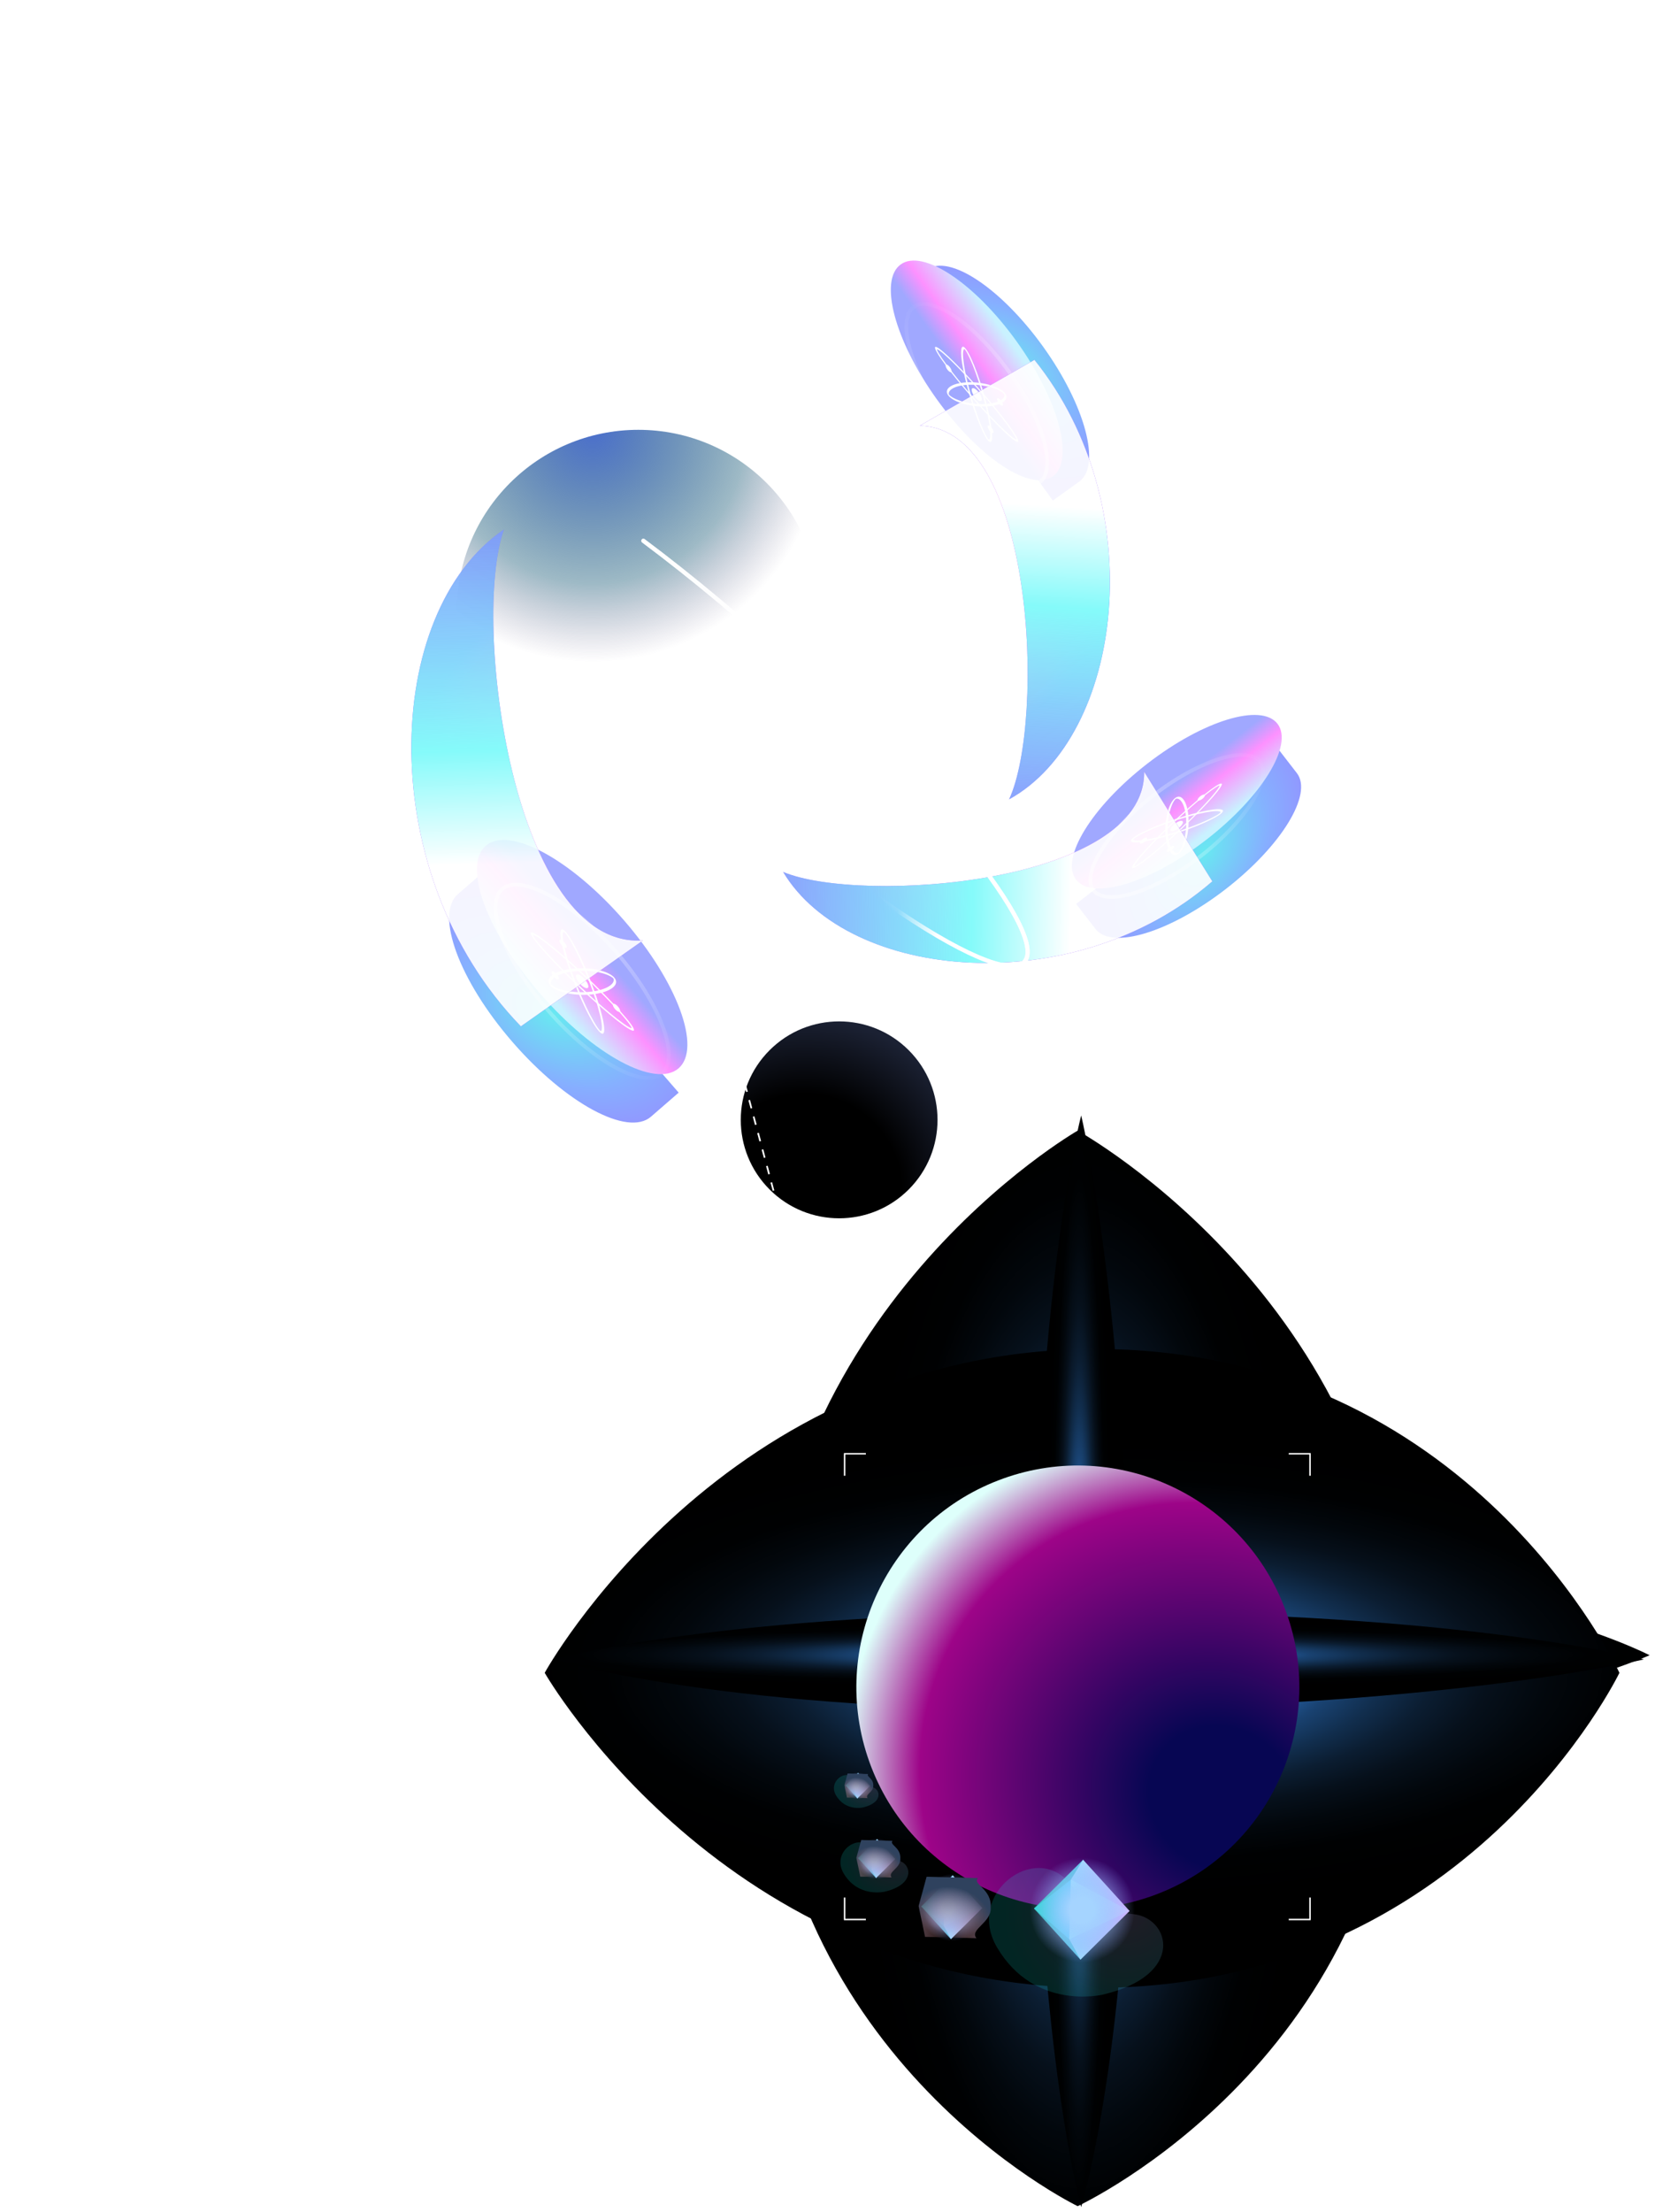 <svg data-v-4622c770="" width="971" height="1297" viewBox="0 0 971 1297" fill="none" xmlns="http://www.w3.org/2000/svg"><circle data-v-4622c770="" cx="455" cy="455" r="455" transform="matrix(-1 0 0 1 911 1)" stroke="white" stroke-opacity="0.1"></circle> <circle data-v-4622c770="" cx="343" cy="343" r="343" transform="matrix(-1 0 0 1 799 113)" stroke="white" stroke-opacity="0.1"></circle> <path data-v-4622c770="" d="M612.057 203.333C587.411 169.005 556.911 148.731 543.934 158.048L528.438 169.173C558.211 210.642 587.916 252.016 617.688 293.484L633.184 282.359C646.162 273.042 636.703 237.661 612.057 203.333Z" fill="url(#paint0_radial_16924_5473)"></path> <g data-v-4622c770="" filter="url(#filter0_ddi_16924_5473)"><ellipse data-v-4622c770="" cx="76.516" cy="28.927" rx="76.516" ry="28.927" transform="matrix(-0.583 -0.812 0.812 -0.583 594.19 310.355)" fill="url(#paint1_linear_16924_5473)"></ellipse></g> <g data-v-4622c770="" opacity="0.5" style="mix-blend-mode: hard-light;"><path data-v-4622c770="" d="M536.148 179.916C538.526 178.208 541.812 177.782 545.895 178.697C549.976 179.611 554.723 181.842 559.839 185.251C570.066 192.065 581.57 203.454 591.882 217.818C602.195 232.182 609.308 246.723 612.495 258.591C614.089 264.529 614.685 269.741 614.246 273.9C613.808 278.06 612.353 281.037 609.975 282.745C607.597 284.452 604.311 284.878 600.229 283.964C596.148 283.049 591.401 280.819 586.284 277.409C576.057 270.595 564.554 259.207 554.241 244.843C543.928 230.479 536.815 215.938 533.629 204.069C532.034 198.131 531.438 192.92 531.877 188.761C532.316 184.6 533.77 181.623 536.148 179.916Z" stroke="url(#paint2_linear_16924_5473)" stroke-width="2.184"></path></g> <g data-v-4622c770="" style="mix-blend-mode: soft-light;"><path data-v-4622c770="" fill-rule="evenodd" clip-rule="evenodd" d="M556.654 230.854C556.679 231.144 556.762 231.294 556.776 231.319C556.791 231.344 556.88 231.494 557.188 231.783C557.504 232.079 557.96 232.433 558.568 232.814C559.781 233.574 561.371 234.299 563.242 234.92C566.969 236.159 571.611 236.923 576.262 236.894C580.914 236.866 584.648 236.051 586.93 234.776C588.076 234.136 588.824 233.397 589.158 232.628C589.326 232.242 589.372 231.885 589.347 231.587C589.322 231.296 589.239 231.147 589.224 231.122C589.21 231.096 589.121 230.947 588.813 230.658C588.496 230.361 588.041 230.007 587.433 229.627C586.22 228.867 584.63 228.142 582.759 227.52C579.032 226.282 574.39 225.518 569.739 225.546C565.087 225.575 561.353 226.39 559.071 227.664C557.925 228.305 557.176 229.044 556.843 229.813C556.675 230.198 556.629 230.555 556.654 230.854ZM568.918 224.119C559.539 224.176 553.763 227.402 556.017 231.324C558.272 235.246 567.703 238.379 577.083 238.322C586.462 238.265 592.238 235.039 589.984 231.117C587.729 227.195 578.298 224.062 568.918 224.119Z" fill="white"></path> <path data-v-4622c770="" fill-rule="evenodd" clip-rule="evenodd" d="M549.977 204.832C549.723 204.747 549.694 204.818 549.69 204.83C549.685 204.842 549.663 204.922 549.817 205.298C549.975 205.685 550.274 206.272 550.765 207.095C551.745 208.738 553.298 211.008 555.357 213.779C559.457 219.299 565.338 226.508 572.021 234.074C578.704 241.64 584.858 248.055 589.392 252.311C591.669 254.448 593.475 255.982 594.719 256.855C595.342 257.293 595.764 257.523 596.024 257.61C596.278 257.695 596.307 257.624 596.312 257.612C596.316 257.599 596.338 257.52 596.184 257.143C596.026 256.757 595.727 256.169 595.236 255.346C594.257 253.703 592.703 251.433 590.645 248.662C586.545 243.143 580.664 235.934 573.98 228.368C567.297 220.802 561.144 214.386 556.609 210.13C554.332 207.994 552.526 206.46 551.283 205.586C550.66 205.149 550.237 204.919 549.977 204.832ZM574.228 227.65C560.751 212.393 549.277 201.624 548.599 203.596C547.922 205.568 558.297 219.535 571.774 234.792C585.25 250.048 596.724 260.817 597.402 258.845C598.08 256.873 587.704 242.907 574.228 227.65Z" fill="white"></path> <path data-v-4622c770="" fill-rule="evenodd" clip-rule="evenodd" d="M566.336 205.206C566.058 204.831 565.945 204.752 565.927 204.74C565.909 204.728 565.798 204.658 565.643 204.746C565.484 204.836 565.328 205.069 565.21 205.511C564.976 206.394 564.939 207.939 565.125 210.088C565.496 214.368 566.732 220.811 568.76 228.403C570.788 235.995 573.204 243.223 575.454 248.752C576.583 251.527 577.64 253.799 578.549 255.441C579.005 256.264 579.38 256.851 579.666 257.236C579.944 257.611 580.056 257.689 580.075 257.701C580.093 257.713 580.204 257.784 580.358 257.696C580.517 257.606 580.674 257.373 580.791 256.93C581.026 256.048 581.063 254.503 580.877 252.354C580.506 248.074 579.27 241.63 577.242 234.038C575.213 226.446 572.797 219.219 570.547 213.69C569.418 210.914 568.361 208.643 567.452 207C566.997 206.177 566.622 205.591 566.336 205.206ZM578.309 234.748C574.22 219.439 568.527 205.45 565.595 203.501C562.663 201.553 563.602 212.384 567.692 227.693C571.782 243.002 577.474 256.992 580.406 258.94C583.338 260.888 582.399 250.057 578.309 234.748Z" fill="white"></path> <path data-v-4622c770="" fill-rule="evenodd" clip-rule="evenodd" d="M579.98 251.664C579.267 250.424 579.224 249.415 579.884 249.411C580.544 249.407 581.657 250.409 582.37 251.649C583.083 252.89 583.126 253.899 582.466 253.903C581.807 253.907 580.694 252.904 579.98 251.664Z" fill="white"></path> <path data-v-4622c770="" fill-rule="evenodd" clip-rule="evenodd" d="M555.369 215.994C554.656 214.753 554.612 213.744 555.272 213.74C555.932 213.736 557.046 214.739 557.759 215.98C558.472 217.221 558.516 218.23 557.856 218.234C557.196 218.238 556.083 217.235 555.369 215.994Z" fill="white"></path> <path data-v-4622c770="" fill-rule="evenodd" clip-rule="evenodd" d="M585.508 235.684C584.795 234.443 584.751 233.434 585.411 233.43C586.071 233.426 587.184 234.429 587.897 235.67C588.61 236.911 588.654 237.92 587.994 237.924C587.335 237.928 586.222 236.925 585.508 235.684Z" fill="white"></path> <path data-v-4622c770="" fill-rule="evenodd" clip-rule="evenodd" d="M571.042 231.358C569.834 229.257 569.761 227.548 570.878 227.541C571.995 227.534 573.88 229.232 575.088 231.333C576.296 233.434 576.369 235.143 575.252 235.15C574.135 235.157 572.25 233.459 571.042 231.358Z" fill="white"></path></g> <g data-v-4622c770="" opacity="0.9" filter="url(#filter1_f_16924_5473)"><path data-v-4622c770="" d="M592.038 468.653C613.335 422.79 607.171 251.187 539.661 249.581L606.921 210.989C676.047 296.862 658.957 431.785 592.038 468.653Z" fill="url(#paint3_radial_16924_5473)"></path> <path data-v-4622c770="" d="M592.038 468.653C613.335 422.79 607.171 251.187 539.661 249.581L606.921 210.989C676.047 296.862 658.957 431.785 592.038 468.653Z" fill="url(#paint4_linear_16924_5473)"></path></g> <path data-v-4622c770="" d="M719.093 521.294C751.712 496.059 770.421 465.605 760.881 453.274L749.489 438.549C710.085 469.034 670.77 499.449 631.366 529.934L642.757 544.658C652.297 556.989 686.474 546.529 719.093 521.294Z" fill="url(#paint5_radial_16924_5473)"></path> <g data-v-4622c770="" filter="url(#filter2_ddi_16924_5473)"><ellipse data-v-4622c770="" cx="74.673" cy="28.23" rx="74.673" ry="28.23" transform="matrix(0.791 -0.612 0.612 0.791 614.093 507.605)" fill="url(#paint6_linear_16924_5473)"></ellipse></g> <g data-v-4622c770="" opacity="0.5" style="mix-blend-mode: hard-light;"><path data-v-4622c770="" d="M739.261 446.461C741.003 448.713 741.534 451.895 740.785 455.904C740.037 459.911 738.029 464.616 734.883 469.724C728.597 479.932 717.894 491.547 704.247 502.105C690.599 512.663 676.669 520.105 665.209 523.626C659.475 525.388 654.417 526.15 650.349 525.868C646.281 525.586 643.335 524.273 641.593 522.022C639.851 519.77 639.32 516.588 640.069 512.579C640.817 508.572 642.825 503.867 645.971 498.759C652.257 488.551 662.96 476.936 676.608 466.378C690.255 455.82 704.185 448.378 715.645 444.856C721.38 443.095 726.438 442.332 730.505 442.615C734.573 442.897 737.52 444.21 739.261 446.461Z" stroke="url(#paint7_linear_16924_5473)" stroke-width="2.184"></path></g> <g data-v-4622c770="" style="mix-blend-mode: soft-light;"><path data-v-4622c770="" fill-rule="evenodd" clip-rule="evenodd" d="M690.319 468.223C690.037 468.257 689.894 468.344 689.87 468.358C689.846 468.373 689.703 468.465 689.432 468.776C689.154 469.095 688.824 469.552 688.474 470.158C687.775 471.367 687.124 472.943 686.583 474.79C685.506 478.468 684.923 483.022 685.113 487.557C685.303 492.093 686.228 495.706 687.551 497.888C688.215 498.983 688.962 499.687 689.724 499.986C690.106 500.135 690.455 500.169 690.746 500.133C691.028 500.099 691.171 500.013 691.195 499.998C691.219 499.983 691.362 499.891 691.633 499.58C691.911 499.261 692.24 498.804 692.591 498.198C693.289 496.989 693.941 495.413 694.482 493.566C695.559 489.888 696.142 485.334 695.952 480.799C695.762 476.263 694.837 472.65 693.514 470.469C692.85 469.373 692.103 468.669 691.341 468.37C690.959 468.221 690.609 468.188 690.319 468.223ZM697.316 479.949C696.933 470.803 693.585 465.282 689.839 467.618C686.092 469.954 683.366 479.262 683.749 488.407C684.132 497.553 687.48 503.074 691.226 500.738C694.973 498.402 697.699 489.094 697.316 479.949Z" fill="white"></path> <path data-v-4622c770="" fill-rule="evenodd" clip-rule="evenodd" d="M715.465 460.802C715.539 460.552 715.469 460.526 715.457 460.522C715.444 460.519 715.366 460.5 715.004 460.663C714.633 460.83 714.07 461.143 713.285 461.65C711.717 462.663 709.557 464.257 706.926 466.361C701.686 470.553 694.861 476.54 687.715 483.322C680.569 490.105 674.527 496.33 670.535 500.901C668.531 503.196 667.098 505.011 666.289 506.255C665.884 506.877 665.675 507.297 665.599 507.554C665.525 507.805 665.595 507.831 665.607 507.834C665.619 507.838 665.697 507.857 666.059 507.694C666.431 507.526 666.993 507.214 667.779 506.707C669.347 505.694 671.507 504.1 674.138 501.995C679.378 497.804 686.203 491.816 693.349 485.034C700.495 478.252 706.536 472.027 710.529 467.456C712.533 465.161 713.966 463.345 714.775 462.102C715.18 461.479 715.389 461.059 715.465 460.802ZM694.057 485.251C708.466 471.575 718.569 460.008 716.622 459.416C714.675 458.824 701.416 469.43 687.007 483.106C672.597 496.782 662.495 508.349 664.442 508.941C666.389 509.533 679.648 498.927 694.057 485.251Z" fill="white"></path> <path data-v-4622c770="" fill-rule="evenodd" clip-rule="evenodd" d="M715.671 476.77C716.028 476.486 716.1 476.373 716.111 476.355C716.122 476.337 716.187 476.226 716.096 476.078C716.003 475.926 715.77 475.782 715.334 475.683C714.465 475.485 712.957 475.503 710.868 475.759C706.706 476.271 700.465 477.701 693.132 479.944C685.798 482.187 678.834 484.796 673.52 487.183C670.852 488.381 668.674 489.491 667.104 490.435C666.317 490.908 665.758 491.295 665.392 491.587C665.036 491.871 664.964 491.984 664.953 492.002C664.942 492.02 664.877 492.13 664.968 492.278C665.061 492.43 665.294 492.575 665.73 492.674C666.599 492.872 668.107 492.854 670.196 492.597C674.358 492.086 680.599 490.656 687.932 488.413C695.266 486.17 702.23 483.561 707.544 481.174C710.211 479.975 712.39 478.865 713.96 477.921C714.747 477.449 715.306 477.062 715.671 476.77ZM687.277 489.479C702.065 484.956 715.51 478.916 717.308 475.988C719.105 473.061 708.575 474.354 693.787 478.878C678.999 483.401 665.554 489.441 663.756 492.368C661.958 495.296 672.489 494.002 687.277 489.479Z" fill="white"></path> <path data-v-4622c770="" fill-rule="evenodd" clip-rule="evenodd" d="M670.838 491.696C672.023 490.957 673.005 490.88 673.032 491.523C673.059 492.167 672.121 493.287 670.936 494.026C669.751 494.765 668.769 494.842 668.742 494.199C668.715 493.555 669.653 492.435 670.838 491.696Z" fill="white"></path> <path data-v-4622c770="" fill-rule="evenodd" clip-rule="evenodd" d="M704.767 466.449C705.953 465.71 706.936 465.632 706.963 466.276C706.99 466.919 706.051 468.04 704.865 468.779C703.68 469.518 702.697 469.596 702.67 468.952C702.643 468.309 703.582 467.188 704.767 466.449Z" fill="white"></path> <path data-v-4622c770="" fill-rule="evenodd" clip-rule="evenodd" d="M686.614 496.532C687.8 495.793 688.782 495.715 688.809 496.359C688.836 497.002 687.897 498.122 686.712 498.861C685.526 499.6 684.544 499.678 684.517 499.035C684.49 498.392 685.429 497.271 686.614 496.532Z" fill="white"></path> <path data-v-4622c770="" fill-rule="evenodd" clip-rule="evenodd" d="M690.33 482.271C692.337 481.02 694.001 480.889 694.047 481.978C694.093 483.067 692.503 484.965 690.496 486.216C688.489 487.467 686.825 487.599 686.779 486.509C686.734 485.42 688.323 483.522 690.33 482.271Z" fill="white"></path></g> <g data-v-4622c770="" opacity="0.9" filter="url(#filter3_f_16924_5473)"><path data-v-4622c770="" d="M459.459 511.202C504.932 530.371 672.079 518.369 671.288 452.471L711.275 516.722C629.936 587.137 497.752 575.18 459.459 511.202Z" fill="url(#paint8_radial_16924_5473)"></path> <path data-v-4622c770="" d="M459.459 511.202C504.932 530.371 672.079 518.369 671.288 452.471L711.275 516.722C629.936 587.137 497.752 575.18 459.459 511.202Z" fill="url(#paint9_linear_16924_5473)"></path></g> <circle data-v-4622c770="" cx="106.5" cy="106.5" r="106.5" transform="matrix(-1 0 0 1 481 252)" fill="url(#paint10_radial_16924_5473)"></circle> <g data-v-4622c770="" filter="url(#filter4_f_16924_5473)"><path data-v-4622c770="" d="M513.338 524.827C534.656 539.933 553.328 551.4 568.057 558.433C582.787 565.466 593.223 567.896 598.641 565.556C604.059 563.216 604.329 556.161 599.434 544.88C594.538 533.6 584.593 518.363 570.289 500.228" stroke="url(#paint11_linear_16924_5473)" stroke-width="2.412" stroke-linecap="round"></path></g> <path data-v-4622c770="" d="M513.337 524.828C534.655 539.934 553.327 551.401 568.057 558.434C582.787 565.467 593.223 567.897 598.64 565.557C604.058 563.217 604.329 556.162 599.433 544.881C594.537 533.601 584.592 518.364 570.288 500.229" stroke="url(#paint12_linear_16924_5473)" stroke-width="2.412" stroke-linecap="round"></path> <g data-v-4622c770="" filter="url(#filter5_f_16924_5473)"><path data-v-4622c770="" d="M550.431 476.405C527.661 450.353 499.346 421.575 468.745 393.385C438.145 365.194 406.505 338.738 377.47 317.064" stroke="url(#paint13_linear_16924_5473)" stroke-width="2.412" stroke-linecap="round"></path></g> <path data-v-4622c770="" d="M550.431 476.404C527.661 450.353 499.345 421.575 468.745 393.384C438.145 365.193 406.505 338.737 377.47 317.063" stroke="url(#paint14_linear_16924_5473)" stroke-width="2.412" stroke-linecap="round"></path> <path data-v-4622c770="" d="M451.517 697.368C474.059 719.91 510.608 719.91 533.15 697.368C555.692 674.825 555.692 638.277 533.15 615.735C510.608 593.193 474.059 593.193 451.517 615.735C428.975 638.277 428.975 674.825 451.517 697.368Z" fill="url(#paint15_radial_16924_5473)"></path> <rect data-v-4622c770="" x="-0.5" y="0.5" width="138.87" height="138.87" transform="matrix(-1 0 0 1 561.87 586)" stroke="white"></rect> <path data-v-4622c770="" d="M562.501 586.5L765.473 849.511" stroke="white" stroke-dasharray="5 5"></path> <path data-v-4622c770="" d="M562.5 725.5C648.65 895.783 682.14 954.746 768.289 1125.03" stroke="white" stroke-dasharray="5 5"></path> <path data-v-4622c770="" d="M424 587.001L495.12 851.859" stroke="white" stroke-dasharray="5 5"></path> <path data-v-4622c770="" d="M423.5 725.499L495.591 1125.02" stroke="white" stroke-dasharray="5 5"></path> <g data-v-4622c770="" filter="url(#filter6_f_16924_5473)" style="mix-blend-mode: screen;"><path data-v-4622c770="" d="M327.792 970.455C327.792 970.455 420.947 1034.28 633.509 1029.1C846.054 1023.86 967.832 970.455 967.832 970.455C967.832 970.455 862.136 914.975 644.236 914.975C426.337 914.974 327.792 970.455 327.792 970.455Z" fill="url(#paint16_radial_16924_5473)" style="mix-blend-mode: screen;"></path></g> <g data-v-4622c770="" filter="url(#filter7_f_16924_5473)" style="mix-blend-mode: screen;"><path data-v-4622c770="" d="M632.263 1293.44C632.263 1293.44 822.13 1205.73 822.13 986.487C822.13 767.243 632.263 662.891 632.263 662.891C632.263 662.891 447.579 768.587 447.576 986.487C447.574 1204.39 632.263 1293.44 632.263 1293.44Z" fill="url(#paint17_radial_16924_5473)" style="mix-blend-mode: screen;"></path></g> <g data-v-4622c770="" filter="url(#filter8_f_16924_5473)" style="mix-blend-mode: screen;"><path data-v-4622c770="" d="M950.125 980.753C950.125 980.753 862.42 790.885 643.176 790.886C423.932 790.886 319.58 980.753 319.58 980.753C319.58 980.753 425.277 1165.44 643.176 1165.44C861.076 1165.44 950.125 980.753 950.125 980.753Z" fill="url(#paint18_radial_16924_5473)" style="mix-blend-mode: screen;"></path></g> <g data-v-4622c770="" filter="url(#filter9_f_16924_5473)" style="mix-blend-mode: screen;"><path data-v-4622c770="" d="M324.457 972.883C324.457 972.883 428.339 1004.8 640.901 1002.2C853.446 999.584 964.497 972.883 964.497 972.883C964.497 972.883 858.801 945.143 640.901 945.143C423.002 945.142 324.457 972.883 324.457 972.883Z" fill="url(#paint19_radial_16924_5473)" style="mix-blend-mode: screen;"></path></g> <g data-v-4622c770="" filter="url(#filter10_f_16924_5473)" style="mix-blend-mode: screen;"><path data-v-4622c770="" d="M634.337 1293.99C634.337 1293.99 666.25 1190.11 663.657 977.549C661.038 765.004 634.337 653.953 634.337 653.953C634.337 653.953 606.597 759.649 606.597 977.549C606.596 1195.45 634.337 1293.99 634.337 1293.99Z" fill="url(#paint20_radial_16924_5473)" style="mix-blend-mode: screen;"></path></g> <g data-v-4622c770="" filter="url(#filter11_i_16924_5473)"><path data-v-4622c770="" d="M511.21 1036.04C537.092 1102.96 612.326 1136.23 679.249 1110.35C746.172 1084.46 779.442 1009.23 753.56 942.307C727.677 875.384 652.444 842.114 585.521 867.997C518.598 893.879 485.328 969.112 511.21 1036.04Z" fill="url(#paint21_radial_16924_5473)"></path></g> <path data-v-4622c770="" d="M768.988 852.325L756.101 852.325M768.586 852.325L768.586 865.213" stroke="white" stroke-width="0.858"></path> <path data-v-4622c770="" d="M495.123 852.325L508.011 852.325M495.526 852.325L495.526 865.213" stroke="white" stroke-width="0.858"></path> <path data-v-4622c770="" d="M768.988 1125.38L756.101 1125.38M768.586 1125.38L768.586 1112.5" stroke="white" stroke-width="0.858"></path> <path data-v-4622c770="" d="M495.123 1125.38L508.011 1125.38M495.526 1125.38L495.526 1112.5" stroke="white" stroke-width="0.858"></path> <path data-v-4622c770="" d="M641.545 1119.83L642.079 1099.26L635.454 1090.35L606.658 1118.92L633.931 1148.95L640.638 1130.72L641.545 1119.83Z" fill="url(#paint22_linear_16924_5473)"></path> <path data-v-4622c770="" d="M606.66 1118.93L627.386 1136.93L628.293 1102.02L606.66 1118.93Z" fill="url(#paint23_linear_16924_5473)"></path> <path data-v-4622c770="" d="M628.294 1102.02L635.454 1090.35L662.727 1120.38L633.932 1148.95L627.387 1136.93L628.294 1102.02Z" fill="url(#paint24_linear_16924_5473)"></path> <path data-v-4622c770="" d="M662.724 1120.38L628.293 1102.02L627.386 1136.93L662.724 1120.38Z" fill="url(#paint25_linear_16924_5473)"></path> <g data-v-4622c770="" opacity="0.15" filter="url(#filter12_f_16924_5473)"><path data-v-4622c770="" d="M647.12 1169.4C647.12 1169.4 607.189 1179.24 585.029 1141.85C566.288 1110.23 607.255 1079.85 627.123 1103.77C640.736 1120.16 651.223 1120.85 664.884 1122.23C686.555 1124.41 695.763 1157.93 647.12 1169.4Z" fill="url(#paint26_radial_16924_5473)"></path></g> <g data-v-4622c770="" filter="url(#filter13_i_16924_5473)"><circle data-v-4622c770="" cx="35.416" cy="35.416" r="35.416" transform="matrix(0.026 -1 -1 -0.026 669.447 1156.22)" fill="url(#paint27_radial_16924_5473)"></circle></g> <path data-v-4622c770="" d="M516.973 1089.74L517.181 1081.72L514.599 1078.25L503.376 1089.38L514.005 1101.08L516.619 1093.98L516.973 1089.74Z" fill="url(#paint30_linear_16924_5473)"></path> <path data-v-4622c770="" d="M503.377 1089.38L511.455 1096.4L511.808 1082.79L503.377 1089.38Z" fill="url(#paint31_linear_16924_5473)"></path> <path data-v-4622c770="" d="M511.809 1082.79L514.599 1078.25L525.228 1089.95L514.006 1101.09L511.455 1096.4L511.809 1082.79Z" fill="url(#paint32_linear_16924_5473)"></path> <path data-v-4622c770="" d="M525.228 1089.95L511.808 1082.79L511.455 1096.4L525.228 1089.95Z" fill="url(#paint33_linear_16924_5473)"></path> <g data-v-4622c770="" opacity="0.15" filter="url(#filter15_f_16924_5473)"><path data-v-4622c770="" d="M519.146 1109.05C519.146 1109.05 503.583 1112.89 494.947 1098.32C487.643 1085.99 503.609 1074.15 511.353 1083.48C516.658 1089.86 520.745 1090.13 526.069 1090.67C534.515 1091.52 538.104 1104.58 519.146 1109.05Z" fill="url(#paint34_radial_16924_5473)"></path></g> <g data-v-4622c770="" filter="url(#filter16_i_16924_5473)"><circle data-v-4622c770="" cx="13.803" cy="13.803" r="13.803" transform="matrix(0.026 -1 -1 -0.026 527.847 1103.92)" fill="url(#paint35_radial_16924_5473)"></circle></g> <g data-v-4622c770="" filter="url(#filter17_f_16924_5473)" style="mix-blend-mode: color-dodge;"><path data-v-4622c770="" d="M504.728 1100.26L523.114 1100.74C520.569 1097.62 528.469 1095.23 528.216 1089.9C528.748 1083.04 521.509 1081.51 523.672 1079.26L505.286 1078.78L502.441 1089.23L504.728 1100.26Z" fill="url(#paint36_radial_16924_5473)"></path> <path data-v-4622c770="" d="M504.728 1100.26L523.114 1100.74C520.569 1097.62 528.469 1095.23 528.216 1089.9C528.748 1083.04 521.509 1081.51 523.672 1079.26L505.286 1078.78L502.441 1089.23L504.728 1100.26Z" fill="url(#paint37_radial_16924_5473)"></path></g> <path data-v-4622c770="" d="M504.972 1046.98L505.109 1041.71L503.413 1039.43L496.039 1046.74L503.023 1054.43L504.74 1049.77L504.972 1046.98Z" fill="url(#paint38_linear_16924_5473)"></path> <path data-v-4622c770="" d="M496.039 1046.74L501.346 1051.35L501.579 1042.41L496.039 1046.74Z" fill="url(#paint39_linear_16924_5473)"></path> <path data-v-4622c770="" d="M501.579 1042.42L503.413 1039.43L510.396 1047.12L503.023 1054.43L501.347 1051.35L501.579 1042.42Z" fill="url(#paint40_linear_16924_5473)"></path> <path data-v-4622c770="" d="M510.395 1047.12L501.579 1042.41L501.347 1051.35L510.395 1047.12Z" fill="url(#paint41_linear_16924_5473)"></path> <g data-v-4622c770="" opacity="0.15" filter="url(#filter18_f_16924_5473)"><path data-v-4622c770="" d="M506.399 1059.67C506.399 1059.67 496.175 1062.19 490.5 1052.61C485.702 1044.52 496.191 1036.74 501.279 1042.86C504.765 1047.06 507.45 1047.24 510.948 1047.59C516.497 1048.15 518.855 1056.73 506.399 1059.67Z" fill="url(#paint42_radial_16924_5473)"></path></g> <g data-v-4622c770="" filter="url(#filter19_i_16924_5473)"><circle data-v-4622c770="" cx="9.069" cy="9.069" r="9.069" transform="matrix(0.026 -1 -1 -0.026 512.114 1056.29)" fill="url(#paint43_radial_16924_5473)"></circle></g> <g data-v-4622c770="" filter="url(#filter20_f_16924_5473)" style="mix-blend-mode: color-dodge;"><path data-v-4622c770="" d="M496.926 1053.89L509.005 1054.2C507.334 1052.15 512.524 1050.58 512.357 1047.08C512.707 1042.58 507.951 1041.57 509.372 1040.09L497.293 1039.77L495.423 1046.64L496.926 1053.89Z" fill="url(#paint44_radial_16924_5473)"></path> <path data-v-4622c770="" d="M496.926 1053.89L509.005 1054.2C507.334 1052.15 512.524 1050.58 512.357 1047.08C512.707 1042.58 507.951 1041.57 509.372 1040.09L497.293 1039.77L495.423 1046.64L496.926 1053.89Z" fill="url(#paint45_radial_16924_5473)"></path></g> <path data-v-4622c770="" d="M562.809 1118.3L563.151 1105.15L558.915 1099.46L540.506 1117.72L557.942 1136.92L562.23 1125.27L562.809 1118.3Z" fill="url(#paint46_linear_16924_5473)"></path> <path data-v-4622c770="" d="M540.507 1117.72L553.757 1129.23L554.337 1106.91L540.507 1117.72Z" fill="url(#paint47_linear_16924_5473)"></path> <path data-v-4622c770="" d="M554.338 1106.92L558.916 1099.46L576.351 1118.65L557.942 1136.92L553.758 1129.23L554.338 1106.92Z" fill="url(#paint48_linear_16924_5473)"></path> <path data-v-4622c770="" d="M576.35 1118.65L554.338 1106.92L553.758 1129.23L576.35 1118.65Z" fill="url(#paint49_linear_16924_5473)"></path> <g data-v-4622c770="" filter="url(#filter22_i_16924_5473)"><circle data-v-4622c770="" cx="22.641" cy="22.641" r="22.641" transform="matrix(0.026 -1 -1 -0.026 580.646 1141.56)" fill="url(#paint51_radial_16924_5473)"></circle></g> <g data-v-4622c770="" filter="url(#filter23_f_16924_5473)" style="mix-blend-mode: color-dodge;"><path data-v-4622c770="" d="M542.725 1135.56L572.882 1136.34C568.709 1131.23 581.666 1127.31 581.251 1118.57C582.125 1107.32 570.25 1104.8 573.798 1101.11L543.64 1100.32L538.973 1117.47L542.725 1135.56Z" fill="url(#paint52_radial_16924_5473)"></path> <path data-v-4622c770="" d="M542.725 1135.56L572.882 1136.34C568.709 1131.23 581.666 1127.31 581.251 1118.57C582.125 1107.32 570.25 1104.8 573.798 1101.11L543.64 1100.32L538.973 1117.47L542.725 1135.56Z" fill="url(#paint53_radial_16924_5473)"></path></g> <path data-v-4622c770="" d="M300.626 610.86C331.893 646.902 368.285 666.537 381.911 654.717L398.181 640.603C360.409 597.064 322.723 553.623 284.952 510.084L268.683 524.198C255.057 536.019 269.358 574.819 300.626 610.86Z" fill="url(#paint54_radial_16924_5473)"></path> <g data-v-4622c770="" filter="url(#filter24_ddi_16924_5473)"><ellipse data-v-4622c770="" cx="86.394" cy="32.661" rx="86.394" ry="32.661" transform="matrix(0.655 0.755 -0.755 0.655 309.623 488.682)" fill="url(#paint55_linear_16924_5473)"></ellipse></g> <g data-v-4622c770="" opacity="0.5" style="mix-blend-mode: hard-light;"><path data-v-4622c770="" d="M388.49 629.431C385.952 631.633 382.255 632.453 377.548 631.845C372.841 631.237 367.256 629.213 361.141 625.905C348.918 619.293 334.791 607.669 321.7 592.578C308.608 577.487 299.094 561.861 294.274 548.827C291.862 542.307 290.647 536.491 290.71 531.746C290.772 527 292.106 523.456 294.644 521.254C297.182 519.053 300.879 518.232 305.586 518.841C310.292 519.448 315.878 521.473 321.993 524.781C334.216 531.392 348.342 543.017 361.434 558.108C374.526 573.198 384.04 588.824 388.86 601.858C391.271 608.379 392.487 614.194 392.424 618.939C392.362 623.685 391.028 627.229 388.49 629.431Z" stroke="url(#paint56_linear_16924_5473)" stroke-width="2.184"></path></g> <g data-v-4622c770="" style="mix-blend-mode: soft-light;"><path data-v-4622c770="" fill-rule="evenodd" clip-rule="evenodd" d="M360.064 574.179C360.006 573.855 359.897 573.696 359.878 573.669C359.859 573.642 359.744 573.483 359.368 573.19C358.981 572.89 358.432 572.539 357.709 572.174C356.267 571.445 354.404 570.795 352.236 570.29C347.917 569.284 342.619 568.906 337.392 569.42C332.165 569.934 328.052 571.237 325.617 572.907C324.395 573.745 323.63 574.653 323.335 575.553C323.187 576.004 323.171 576.41 323.23 576.743C323.288 577.067 323.398 577.227 323.416 577.253C323.435 577.28 323.55 577.439 323.927 577.732C324.314 578.033 324.863 578.384 325.585 578.749C327.028 579.477 328.891 580.128 331.059 580.633C335.378 581.638 340.676 582.016 345.902 581.503C351.129 580.989 355.243 579.686 357.677 578.016C358.899 577.177 359.664 576.269 359.96 575.369C360.108 574.919 360.124 574.512 360.064 574.179ZM346.973 583.023C357.513 581.987 363.673 577.761 360.731 573.585C357.79 569.409 346.861 566.864 336.322 567.9C325.782 568.936 319.622 573.161 322.563 577.337C325.505 581.513 336.433 584.059 346.973 583.023Z" fill="white"></path> <path data-v-4622c770="" fill-rule="evenodd" clip-rule="evenodd" d="M370.268 602.745C370.562 602.814 370.587 602.731 370.591 602.717C370.594 602.703 370.611 602.611 370.399 602.204C370.182 601.786 369.784 601.156 369.147 600.281C367.876 598.536 365.894 596.145 363.292 593.242C358.11 587.461 350.751 579.965 342.453 572.151C334.155 564.337 326.571 557.762 321.032 553.447C318.251 551.28 316.061 549.743 314.572 548.89C313.827 548.462 313.328 548.248 313.026 548.177C312.732 548.107 312.707 548.19 312.703 548.204C312.7 548.219 312.683 548.31 312.895 548.718C313.112 549.136 313.51 549.765 314.147 550.64C315.418 552.386 317.4 554.777 320.002 557.679C325.184 563.46 332.543 570.956 340.841 578.77C349.139 586.584 356.723 593.16 362.262 597.475C365.043 599.641 367.233 601.178 368.722 602.032C369.467 602.459 369.966 602.674 370.268 602.745ZM340.637 579.603C357.37 595.36 371.387 606.279 371.945 603.991C372.502 601.704 359.39 587.076 342.657 571.319C325.924 555.562 311.907 544.643 311.349 546.93C310.792 549.218 323.904 563.846 340.637 579.603Z" fill="white"></path> <path data-v-4622c770="" fill-rule="evenodd" clip-rule="evenodd" d="M351.836 604.02C352.188 604.413 352.323 604.489 352.344 604.501C352.366 604.512 352.498 604.58 352.663 604.465C352.832 604.348 352.984 604.069 353.07 603.56C353.242 602.543 353.124 600.802 352.692 598.405C351.831 593.631 349.774 586.515 346.707 578.189C343.64 569.863 340.174 561.987 337.072 556.005C335.515 553.001 334.091 550.556 332.899 548.804C332.302 547.926 331.819 547.305 331.458 546.902C331.106 546.509 330.971 546.433 330.95 546.421C330.928 546.409 330.796 546.342 330.631 546.456C330.462 546.574 330.31 546.852 330.224 547.362C330.052 548.379 330.17 550.119 330.602 552.516C331.463 557.29 333.52 564.407 336.587 572.732C339.654 581.058 343.12 588.934 346.222 594.917C347.779 597.921 349.203 600.365 350.395 602.118C350.992 602.996 351.475 603.616 351.836 604.02ZM335.313 572.045C341.497 588.833 349.347 603.972 352.845 605.859C356.344 607.746 354.166 595.665 347.981 578.877C341.797 562.088 333.947 546.949 330.449 545.062C326.95 543.176 329.128 555.256 335.313 572.045Z" fill="white"></path> <path data-v-4622c770="" fill-rule="evenodd" clip-rule="evenodd" d="M331.681 553.199C332.612 554.52 332.765 555.65 332.023 555.723C331.282 555.796 329.926 554.784 328.996 553.463C328.066 552.143 327.913 551.013 328.655 550.94C329.396 550.867 330.751 551.879 331.681 553.199Z" fill="white"></path> <path data-v-4622c770="" fill-rule="evenodd" clip-rule="evenodd" d="M363.049 590.752C363.98 592.074 364.133 593.204 363.391 593.277C362.65 593.35 361.294 592.338 360.364 591.016C359.433 589.695 359.28 588.565 360.021 588.492C360.763 588.419 362.118 589.431 363.049 590.752Z" fill="white"></path> <path data-v-4622c770="" fill-rule="evenodd" clip-rule="evenodd" d="M327.121 571.735C328.052 573.057 328.206 574.187 327.465 574.26C326.723 574.333 325.368 573.321 324.437 571.999C323.507 570.678 323.353 569.548 324.094 569.475C324.836 569.402 326.191 570.414 327.121 571.735Z" fill="white"></path> <path data-v-4622c770="" fill-rule="evenodd" clip-rule="evenodd" d="M343.836 575.1C345.411 577.338 345.671 579.251 344.416 579.375C343.16 579.498 340.865 577.784 339.29 575.547C337.714 573.31 337.454 571.397 338.71 571.273C339.965 571.15 342.26 572.863 343.836 575.1Z" fill="white"></path></g> <g data-v-4622c770="" opacity="0.9" filter="url(#filter25_f_16924_5473)"><path data-v-4622c770="" d="M295.643 310.48C276.45 364.253 301.162 556.552 377.232 551.362L305.608 601.722C218.99 512.335 224.224 358.866 295.643 310.48Z" fill="url(#paint57_radial_16924_5473)"></path> <path data-v-4622c770="" d="M295.643 310.48C276.45 364.253 301.162 556.552 377.232 551.362L305.608 601.722C218.99 512.335 224.224 358.866 295.643 310.48Z" fill="url(#paint58_linear_16924_5473)"></path></g> <defs data-v-4622c770=""><filter data-v-4622c770="" id="filter0_ddi_16924_5473" x="486.579" y="116.67" width="172.968" height="200.922" filterUnits="userSpaceOnUse" color-interpolation-filters="sRGB"><feFlood data-v-4622c770="" flood-opacity="0" result="BackgroundImageFix"></feFlood> <feColorMatrix data-v-4622c770="" in="SourceAlpha" type="matrix" values="0 0 0 0 0 0 0 0 0 0 0 0 0 0 0 0 0 0 127 0" result="hardAlpha"></feColorMatrix> <feOffset data-v-4622c770="" dy="-14.198"></feOffset> <feGaussianBlur data-v-4622c770="" stdDeviation="18.02"></feGaussianBlur> <feColorMatrix data-v-4622c770="" type="matrix" values="0 0 0 0 0.404 0 0 0 0 0.741 0 0 0 0 1 0 0 0 0.4 0"></feColorMatrix> <feBlend data-v-4622c770="" mode="normal" in2="BackgroundImageFix" result="effect1_dropShadow_16924_5473"></feBlend> <feColorMatrix data-v-4622c770="" in="SourceAlpha" type="matrix" values="0 0 0 0 0 0 0 0 0 0 0 0 0 0 0 0 0 0 127 0" result="hardAlpha"></feColorMatrix> <feOffset data-v-4622c770="" dy="2.029"></feOffset> <feGaussianBlur data-v-4622c770="" stdDeviation="2.029"></feGaussianBlur> <feColorMatrix data-v-4622c770="" type="matrix" values="0 0 0 0 1 0 0 0 0 1 0 0 0 0 1 0 0 0 0.25 0"></feColorMatrix> <feBlend data-v-4622c770="" mode="normal" in2="effect1_dropShadow_16924_5473" result="effect2_dropShadow_16924_5473"></feBlend> <feBlend data-v-4622c770="" mode="normal" in="SourceGraphic" in2="effect2_dropShadow_16924_5473" result="shape"></feBlend> <feColorMatrix data-v-4622c770="" in="SourceAlpha" type="matrix" values="0 0 0 0 0 0 0 0 0 0 0 0 0 0 0 0 0 0 127 0" result="hardAlpha"></feColorMatrix> <feOffset data-v-4622c770="" dy="-2.029"></feOffset> <feGaussianBlur data-v-4622c770="" stdDeviation="0.736"></feGaussianBlur> <feComposite data-v-4622c770="" in2="hardAlpha" operator="arithmetic" k2="-1" k3="1"></feComposite> <feColorMatrix data-v-4622c770="" type="matrix" values="0 0 0 0 0.925 0 0 0 0 0.937 0 0 0 0 1 0 0 0 0.12 0"></feColorMatrix> <feBlend data-v-4622c770="" mode="normal" in2="shape" result="effect3_innerShadow_16924_5473"></feBlend></filter> <filter data-v-4622c770="" id="filter1_f_16924_5473" x="465.729" y="137.058" width="259.395" height="405.525" filterUnits="userSpaceOnUse" color-interpolation-filters="sRGB"><feFlood data-v-4622c770="" flood-opacity="0" result="BackgroundImageFix"></feFlood> <feBlend data-v-4622c770="" mode="normal" in="SourceGraphic" in2="BackgroundImageFix" result="shape"></feBlend> <feGaussianBlur data-v-4622c770="" stdDeviation="36.965" result="effect1_foregroundBlur_16924_5473"></feGaussianBlur></filter> <filter data-v-4622c770="" id="filter2_ddi_16924_5473" x="592.836" y="383.137" width="195.185" height="173.815" filterUnits="userSpaceOnUse" color-interpolation-filters="sRGB"><feFlood data-v-4622c770="" flood-opacity="0" result="BackgroundImageFix"></feFlood> <feColorMatrix data-v-4622c770="" in="SourceAlpha" type="matrix" values="0 0 0 0 0 0 0 0 0 0 0 0 0 0 0 0 0 0 127 0" result="hardAlpha"></feColorMatrix> <feOffset data-v-4622c770="" dy="-14.198"></feOffset> <feGaussianBlur data-v-4622c770="" stdDeviation="18.02"></feGaussianBlur> <feColorMatrix data-v-4622c770="" type="matrix" values="0 0 0 0 0.404 0 0 0 0 0.741 0 0 0 0 1 0 0 0 0.4 0"></feColorMatrix> <feBlend data-v-4622c770="" mode="normal" in2="BackgroundImageFix" result="effect1_dropShadow_16924_5473"></feBlend> <feColorMatrix data-v-4622c770="" in="SourceAlpha" type="matrix" values="0 0 0 0 0 0 0 0 0 0 0 0 0 0 0 0 0 0 127 0" result="hardAlpha"></feColorMatrix> <feOffset data-v-4622c770="" dy="2.029"></feOffset> <feGaussianBlur data-v-4622c770="" stdDeviation="2.029"></feGaussianBlur> <feColorMatrix data-v-4622c770="" type="matrix" values="0 0 0 0 1 0 0 0 0 1 0 0 0 0 1 0 0 0 0.25 0"></feColorMatrix> <feBlend data-v-4622c770="" mode="normal" in2="effect1_dropShadow_16924_5473" result="effect2_dropShadow_16924_5473"></feBlend> <feBlend data-v-4622c770="" mode="normal" in="SourceGraphic" in2="effect2_dropShadow_16924_5473" result="shape"></feBlend> <feColorMatrix data-v-4622c770="" in="SourceAlpha" type="matrix" values="0 0 0 0 0 0 0 0 0 0 0 0 0 0 0 0 0 0 127 0" result="hardAlpha"></feColorMatrix> <feOffset data-v-4622c770="" dy="-2.029"></feOffset> <feGaussianBlur data-v-4622c770="" stdDeviation="0.736"></feGaussianBlur> <feComposite data-v-4622c770="" in2="hardAlpha" operator="arithmetic" k2="-1" k3="1"></feComposite> <feColorMatrix data-v-4622c770="" type="matrix" values="0 0 0 0 0.925 0 0 0 0 0.937 0 0 0 0 1 0 0 0 0.12 0"></feColorMatrix> <feBlend data-v-4622c770="" mode="normal" in2="shape" result="effect3_innerShadow_16924_5473"></feBlend></filter> <filter data-v-4622c770="" id="filter3_f_16924_5473" x="385.528" y="378.54" width="399.677" height="259.963" filterUnits="userSpaceOnUse" color-interpolation-filters="sRGB"><feFlood data-v-4622c770="" flood-opacity="0" result="BackgroundImageFix"></feFlood> <feBlend data-v-4622c770="" mode="normal" in="SourceGraphic" in2="BackgroundImageFix" result="shape"></feBlend> <feGaussianBlur data-v-4622c770="" stdDeviation="36.965" result="effect1_foregroundBlur_16924_5473"></feGaussianBlur></filter> <filter data-v-4622c770="" id="filter4_f_16924_5473" x="496.226" y="483.115" width="123.802" height="100.416" filterUnits="userSpaceOnUse" color-interpolation-filters="sRGB"><feFlood data-v-4622c770="" flood-opacity="0" result="BackgroundImageFix"></feFlood> <feBlend data-v-4622c770="" mode="normal" in="SourceGraphic" in2="BackgroundImageFix" result="shape"></feBlend> <feGaussianBlur data-v-4622c770="" stdDeviation="7.953" result="effect1_foregroundBlur_16924_5473"></feGaussianBlur></filter> <filter data-v-4622c770="" id="filter5_f_16924_5473" x="360.358" y="299.951" width="207.185" height="193.566" filterUnits="userSpaceOnUse" color-interpolation-filters="sRGB"><feFlood data-v-4622c770="" flood-opacity="0" result="BackgroundImageFix"></feFlood> <feBlend data-v-4622c770="" mode="normal" in="SourceGraphic" in2="BackgroundImageFix" result="shape"></feBlend> <feGaussianBlur data-v-4622c770="" stdDeviation="7.953" result="effect1_foregroundBlur_16924_5473"></feGaussianBlur></filter> <filter data-v-4622c770="" id="filter6_f_16924_5473" x="324.976" y="912.158" width="645.672" height="120.052" filterUnits="userSpaceOnUse" color-interpolation-filters="sRGB"><feFlood data-v-4622c770="" flood-opacity="0" result="BackgroundImageFix"></feFlood> <feBlend data-v-4622c770="" mode="normal" in="SourceGraphic" in2="BackgroundImageFix" result="shape"></feBlend> <feGaussianBlur data-v-4622c770="" stdDeviation="1.408" result="effect1_foregroundBlur_16924_5473"></feGaussianBlur></filter> <filter data-v-4622c770="" id="filter7_f_16924_5473" x="444.76" y="660.074" width="380.186" height="636.177" filterUnits="userSpaceOnUse" color-interpolation-filters="sRGB"><feFlood data-v-4622c770="" flood-opacity="0" result="BackgroundImageFix"></feFlood> <feBlend data-v-4622c770="" mode="normal" in="SourceGraphic" in2="BackgroundImageFix" result="shape"></feBlend> <feGaussianBlur data-v-4622c770="" stdDeviation="1.408" result="effect1_foregroundBlur_16924_5473"></feGaussianBlur></filter> <filter data-v-4622c770="" id="filter8_f_16924_5473" x="316.764" y="788.069" width="636.177" height="380.187" filterUnits="userSpaceOnUse" color-interpolation-filters="sRGB"><feFlood data-v-4622c770="" flood-opacity="0" result="BackgroundImageFix"></feFlood> <feBlend data-v-4622c770="" mode="normal" in="SourceGraphic" in2="BackgroundImageFix" result="shape"></feBlend> <feGaussianBlur data-v-4622c770="" stdDeviation="1.408" result="effect1_foregroundBlur_16924_5473"></feGaussianBlur></filter> <filter data-v-4622c770="" id="filter9_f_16924_5473" x="321.641" y="942.326" width="645.672" height="62.843" filterUnits="userSpaceOnUse" color-interpolation-filters="sRGB"><feFlood data-v-4622c770="" flood-opacity="0" result="BackgroundImageFix"></feFlood> <feBlend data-v-4622c770="" mode="normal" in="SourceGraphic" in2="BackgroundImageFix" result="shape"></feBlend> <feGaussianBlur data-v-4622c770="" stdDeviation="1.408" result="effect1_foregroundBlur_16924_5473"></feGaussianBlur></filter> <filter data-v-4622c770="" id="filter10_f_16924_5473" x="603.781" y="651.137" width="62.842" height="645.673" filterUnits="userSpaceOnUse" color-interpolation-filters="sRGB"><feFlood data-v-4622c770="" flood-opacity="0" result="BackgroundImageFix"></feFlood> <feBlend data-v-4622c770="" mode="normal" in="SourceGraphic" in2="BackgroundImageFix" result="shape"></feBlend> <feGaussianBlur data-v-4622c770="" stdDeviation="1.408" result="effect1_foregroundBlur_16924_5473"></feGaussianBlur></filter> <filter data-v-4622c770="" id="filter11_i_16924_5473" x="502.429" y="859.215" width="259.912" height="259.912" filterUnits="userSpaceOnUse" color-interpolation-filters="sRGB"><feFlood data-v-4622c770="" flood-opacity="0" result="BackgroundImageFix"></feFlood> <feBlend data-v-4622c770="" mode="normal" in="SourceGraphic" in2="BackgroundImageFix" result="shape"></feBlend> <feColorMatrix data-v-4622c770="" in="SourceAlpha" type="matrix" values="0 0 0 0 0 0 0 0 0 0 0 0 0 0 0 0 0 0 127 0" result="hardAlpha"></feColorMatrix> <feOffset data-v-4622c770=""></feOffset> <feGaussianBlur data-v-4622c770="" stdDeviation="14.105"></feGaussianBlur> <feComposite data-v-4622c770="" in2="hardAlpha" operator="arithmetic" k2="-1" k3="1"></feComposite> <feColorMatrix data-v-4622c770="" type="matrix" values="0 0 0 0 0.918 0 0 0 0 0.683 0 0 0 0 1 0 0 0 0.65 0"></feColorMatrix> <feBlend data-v-4622c770="" mode="normal" in2="shape" result="effect1_innerShadow_16924_5473"></feBlend></filter> <filter data-v-4622c770="" id="filter12_f_16924_5473" x="545.437" y="1060.38" width="171.836" height="144.997" filterUnits="userSpaceOnUse" color-interpolation-filters="sRGB"><feFlood data-v-4622c770="" flood-opacity="0" result="BackgroundImageFix"></feFlood> <feBlend data-v-4622c770="" mode="normal" in="SourceGraphic" in2="BackgroundImageFix" result="shape"></feBlend> <feGaussianBlur data-v-4622c770="" stdDeviation="17.402" result="effect1_foregroundBlur_16924_5473"></feGaussianBlur></filter> <filter data-v-4622c770="" id="filter13_i_16924_5473" x="599.546" y="1084.48" width="70.834" height="70.832" filterUnits="userSpaceOnUse" color-interpolation-filters="sRGB"><feFlood data-v-4622c770="" flood-opacity="0" result="BackgroundImageFix"></feFlood> <feBlend data-v-4622c770="" mode="normal" in="SourceGraphic" in2="BackgroundImageFix" result="shape"></feBlend> <feColorMatrix data-v-4622c770="" in="SourceAlpha" type="matrix" values="0 0 0 0 0 0 0 0 0 0 0 0 0 0 0 0 0 0 127 0" result="hardAlpha"></feColorMatrix> <feOffset data-v-4622c770=""></feOffset> <feGaussianBlur data-v-4622c770="" stdDeviation="12.479"></feGaussianBlur> <feComposite data-v-4622c770="" in2="hardAlpha" operator="arithmetic" k2="-1" k3="1"></feComposite> <feColorMatrix data-v-4622c770="" type="matrix" values="0 0 0 0 1 0 0 0 0 1 0 0 0 0 1 0 0 0 0.25 0"></feColorMatrix> <feBlend data-v-4622c770="" mode="normal" in2="shape" result="effect1_innerShadow_16924_5473"></feBlend></filter> <filter data-v-4622c770="" id="filter14_f_16924_5473" x="595.154" y="1082.61" width="84.418" height="74.55" filterUnits="userSpaceOnUse" color-interpolation-filters="sRGB"><feFlood data-v-4622c770="" flood-opacity="0" result="BackgroundImageFix"></feFlood> <feBlend data-v-4622c770="" mode="normal" in="SourceGraphic" in2="BackgroundImageFix" result="shape"></feBlend> <feGaussianBlur data-v-4622c770="" stdDeviation="4.553" result="effect1_foregroundBlur_16924_5473"></feGaussianBlur></filter> <filter data-v-4622c770="" id="filter15_f_16924_5473" x="479.516" y="1066.56" width="66.971" height="56.51" filterUnits="userSpaceOnUse" color-interpolation-filters="sRGB"><feFlood data-v-4622c770="" flood-opacity="0" result="BackgroundImageFix"></feFlood> <feBlend data-v-4622c770="" mode="normal" in="SourceGraphic" in2="BackgroundImageFix" result="shape"></feBlend> <feGaussianBlur data-v-4622c770="" stdDeviation="6.782" result="effect1_foregroundBlur_16924_5473"></feGaussianBlur></filter> <filter data-v-4622c770="" id="filter16_i_16924_5473" x="500.604" y="1075.96" width="27.606" height="27.607" filterUnits="userSpaceOnUse" color-interpolation-filters="sRGB"><feFlood data-v-4622c770="" flood-opacity="0" result="BackgroundImageFix"></feFlood> <feBlend data-v-4622c770="" mode="normal" in="SourceGraphic" in2="BackgroundImageFix" result="shape"></feBlend> <feColorMatrix data-v-4622c770="" in="SourceAlpha" type="matrix" values="0 0 0 0 0 0 0 0 0 0 0 0 0 0 0 0 0 0 127 0" result="hardAlpha"></feColorMatrix> <feOffset data-v-4622c770=""></feOffset> <feGaussianBlur data-v-4622c770="" stdDeviation="4.863"></feGaussianBlur> <feComposite data-v-4622c770="" in2="hardAlpha" operator="arithmetic" k2="-1" k3="1"></feComposite> <feColorMatrix data-v-4622c770="" type="matrix" values="0 0 0 0 1 0 0 0 0 1 0 0 0 0 1 0 0 0 0.25 0"></feColorMatrix> <feBlend data-v-4622c770="" mode="normal" in2="shape" result="effect1_innerShadow_16924_5473"></feBlend></filter> <filter data-v-4622c770="" id="filter17_f_16924_5473" x="498.892" y="1075.23" width="32.901" height="29.055" filterUnits="userSpaceOnUse" color-interpolation-filters="sRGB"><feFlood data-v-4622c770="" flood-opacity="0" result="BackgroundImageFix"></feFlood> <feBlend data-v-4622c770="" mode="normal" in="SourceGraphic" in2="BackgroundImageFix" result="shape"></feBlend> <feGaussianBlur data-v-4622c770="" stdDeviation="1.774" result="effect1_foregroundBlur_16924_5473"></feGaussianBlur></filter> <filter data-v-4622c770="" id="filter18_f_16924_5473" x="480.362" y="1031.75" width="44" height="37.129" filterUnits="userSpaceOnUse" color-interpolation-filters="sRGB"><feFlood data-v-4622c770="" flood-opacity="0" result="BackgroundImageFix"></feFlood> <feBlend data-v-4622c770="" mode="normal" in="SourceGraphic" in2="BackgroundImageFix" result="shape"></feBlend> <feGaussianBlur data-v-4622c770="" stdDeviation="4.456" result="effect1_foregroundBlur_16924_5473"></feGaussianBlur></filter> <filter data-v-4622c770="" id="filter19_i_16924_5473" x="494.216" y="1037.92" width="18.137" height="18.137" filterUnits="userSpaceOnUse" color-interpolation-filters="sRGB"><feFlood data-v-4622c770="" flood-opacity="0" result="BackgroundImageFix"></feFlood> <feBlend data-v-4622c770="" mode="normal" in="SourceGraphic" in2="BackgroundImageFix" result="shape"></feBlend> <feColorMatrix data-v-4622c770="" in="SourceAlpha" type="matrix" values="0 0 0 0 0 0 0 0 0 0 0 0 0 0 0 0 0 0 127 0" result="hardAlpha"></feColorMatrix> <feOffset data-v-4622c770=""></feOffset> <feGaussianBlur data-v-4622c770="" stdDeviation="3.195"></feGaussianBlur> <feComposite data-v-4622c770="" in2="hardAlpha" operator="arithmetic" k2="-1" k3="1"></feComposite> <feColorMatrix data-v-4622c770="" type="matrix" values="0 0 0 0 1 0 0 0 0 1 0 0 0 0 1 0 0 0 0.25 0"></feColorMatrix> <feBlend data-v-4622c770="" mode="normal" in2="shape" result="effect1_innerShadow_16924_5473"></feBlend></filter> <filter data-v-4622c770="" id="filter20_f_16924_5473" x="493.091" y="1037.44" width="21.616" height="19.089" filterUnits="userSpaceOnUse" color-interpolation-filters="sRGB"><feFlood data-v-4622c770="" flood-opacity="0" result="BackgroundImageFix"></feFlood> <feBlend data-v-4622c770="" mode="normal" in="SourceGraphic" in2="BackgroundImageFix" result="shape"></feBlend> <feGaussianBlur data-v-4622c770="" stdDeviation="1.166" result="effect1_foregroundBlur_16924_5473"></feGaussianBlur></filter> <filter data-v-4622c770="" id="filter21_f_16924_5473" x="501.368" y="1080.29" width="109.853" height="92.696" filterUnits="userSpaceOnUse" color-interpolation-filters="sRGB"><feFlood data-v-4622c770="" flood-opacity="0" result="BackgroundImageFix"></feFlood> <feBlend data-v-4622c770="" mode="normal" in="SourceGraphic" in2="BackgroundImageFix" result="shape"></feBlend> <feGaussianBlur data-v-4622c770="" stdDeviation="11.125" result="effect1_foregroundBlur_16924_5473"></feGaussianBlur></filter> <filter data-v-4622c770="" id="filter22_i_16924_5473" x="535.959" y="1095.7" width="45.283" height="45.283" filterUnits="userSpaceOnUse" color-interpolation-filters="sRGB"><feFlood data-v-4622c770="" flood-opacity="0" result="BackgroundImageFix"></feFlood> <feBlend data-v-4622c770="" mode="normal" in="SourceGraphic" in2="BackgroundImageFix" result="shape"></feBlend> <feColorMatrix data-v-4622c770="" in="SourceAlpha" type="matrix" values="0 0 0 0 0 0 0 0 0 0 0 0 0 0 0 0 0 0 127 0" result="hardAlpha"></feColorMatrix> <feOffset data-v-4622c770=""></feOffset> <feGaussianBlur data-v-4622c770="" stdDeviation="7.977"></feGaussianBlur> <feComposite data-v-4622c770="" in2="hardAlpha" operator="arithmetic" k2="-1" k3="1"></feComposite> <feColorMatrix data-v-4622c770="" type="matrix" values="0 0 0 0 1 0 0 0 0 1 0 0 0 0 1 0 0 0 0.25 0"></feColorMatrix> <feBlend data-v-4622c770="" mode="normal" in2="shape" result="effect1_innerShadow_16924_5473"></feBlend></filter> <filter data-v-4622c770="" id="filter23_f_16924_5473" x="533.151" y="1094.5" width="53.968" height="47.66" filterUnits="userSpaceOnUse" color-interpolation-filters="sRGB"><feFlood data-v-4622c770="" flood-opacity="0" result="BackgroundImageFix"></feFlood> <feBlend data-v-4622c770="" mode="normal" in="SourceGraphic" in2="BackgroundImageFix" result="shape"></feBlend> <feGaussianBlur data-v-4622c770="" stdDeviation="2.911" result="effect1_foregroundBlur_16924_5473"></feGaussianBlur></filter> <filter data-v-4622c770="" id="filter24_ddi_16924_5473" x="243.754" y="456.409" width="195.624" height="209.475" filterUnits="userSpaceOnUse" color-interpolation-filters="sRGB"><feFlood data-v-4622c770="" flood-opacity="0" result="BackgroundImageFix"></feFlood> <feColorMatrix data-v-4622c770="" in="SourceAlpha" type="matrix" values="0 0 0 0 0 0 0 0 0 0 0 0 0 0 0 0 0 0 127 0" result="hardAlpha"></feColorMatrix> <feOffset data-v-4622c770="" dy="-14.198"></feOffset> <feGaussianBlur data-v-4622c770="" stdDeviation="18.02"></feGaussianBlur> <feColorMatrix data-v-4622c770="" type="matrix" values="0 0 0 0 0.404 0 0 0 0 0.741 0 0 0 0 1 0 0 0 0.4 0"></feColorMatrix> <feBlend data-v-4622c770="" mode="normal" in2="BackgroundImageFix" result="effect1_dropShadow_16924_5473"></feBlend> <feColorMatrix data-v-4622c770="" in="SourceAlpha" type="matrix" values="0 0 0 0 0 0 0 0 0 0 0 0 0 0 0 0 0 0 127 0" result="hardAlpha"></feColorMatrix> <feOffset data-v-4622c770="" dy="2.029"></feOffset> <feGaussianBlur data-v-4622c770="" stdDeviation="2.029"></feGaussianBlur> <feColorMatrix data-v-4622c770="" type="matrix" values="0 0 0 0 1 0 0 0 0 1 0 0 0 0 1 0 0 0 0.25 0"></feColorMatrix> <feBlend data-v-4622c770="" mode="normal" in2="effect1_dropShadow_16924_5473" result="effect2_dropShadow_16924_5473"></feBlend> <feBlend data-v-4622c770="" mode="normal" in="SourceGraphic" in2="effect2_dropShadow_16924_5473" result="shape"></feBlend> <feColorMatrix data-v-4622c770="" in="SourceAlpha" type="matrix" values="0 0 0 0 0 0 0 0 0 0 0 0 0 0 0 0 0 0 127 0" result="hardAlpha"></feColorMatrix> <feOffset data-v-4622c770="" dy="-2.029"></feOffset> <feGaussianBlur data-v-4622c770="" stdDeviation="0.736"></feGaussianBlur> <feComposite data-v-4622c770="" in2="hardAlpha" operator="arithmetic" k2="-1" k3="1"></feComposite> <feColorMatrix data-v-4622c770="" type="matrix" values="0 0 0 0 0.925 0 0 0 0 0.937 0 0 0 0 1 0 0 0 0.12 0"></feColorMatrix> <feBlend data-v-4622c770="" mode="normal" in2="shape" result="effect3_innerShadow_16924_5473"></feBlend></filter> <filter data-v-4622c770="" id="filter25_f_16924_5473" x="167.418" y="236.55" width="283.745" height="439.104" filterUnits="userSpaceOnUse" color-interpolation-filters="sRGB"><feFlood data-v-4622c770="" flood-opacity="0" result="BackgroundImageFix"></feFlood> <feBlend data-v-4622c770="" mode="normal" in="SourceGraphic" in2="BackgroundImageFix" result="shape"></feBlend> <feGaussianBlur data-v-4622c770="" stdDeviation="36.965" result="effect1_foregroundBlur_16924_5473"></feGaussianBlur></filter> <radialGradient data-v-4622c770="" id="paint0_radial_16924_5473" cx="0" cy="0" r="1" gradientUnits="userSpaceOnUse" gradientTransform="translate(589.512 215.438) rotate(-55.436) scale(52.395 87.494)"><stop data-v-4622c770="" stop-color="#68E9F1"></stop> <stop data-v-4622c770="" offset="0.604" stop-color="#86AFFF"></stop> <stop data-v-4622c770="" offset="1" stop-color="#9492FF"></stop></radialGradient> <linearGradient data-v-4622c770="" id="paint1_linear_16924_5473" x1="76.516" y1="0" x2="76.516" y2="57.854" gradientUnits="userSpaceOnUse"><stop data-v-4622c770="" offset="0.344" stop-color="#A0A8FF"></stop> <stop data-v-4622c770="" offset="0.573" stop-color="#FD91FF"></stop> <stop data-v-4622c770="" offset="0.947" stop-color="#C9F2FF"></stop></linearGradient> <linearGradient data-v-4622c770="" id="paint2_linear_16924_5473" x1="590.904" y1="297.781" x2="538.623" y2="171.765" gradientUnits="userSpaceOnUse"><stop data-v-4622c770="" stop-color="white"></stop> <stop data-v-4622c770="" offset="1" stop-color="white" stop-opacity="0"></stop></linearGradient> <radialGradient data-v-4622c770="" id="paint3_radial_16924_5473" cx="0" cy="0" r="1" gradientUnits="userSpaceOnUse" gradientTransform="translate(545.986 356.581) rotate(-31.453) scale(123.701 84.411)"><stop data-v-4622c770="" offset="0.25" stop-color="#B28BD9"></stop> <stop data-v-4622c770="" offset="0.531" stop-color="#E340F1"></stop> <stop data-v-4622c770="" offset="0.703" stop-color="#BB3CF7"></stop> <stop data-v-4622c770="" offset="1" stop-color="#8348FF"></stop></radialGradient> <linearGradient data-v-4622c770="" id="paint4_linear_16924_5473" x1="622.161" y1="296.975" x2="605.747" y2="565.465" gradientUnits="userSpaceOnUse"><stop data-v-4622c770="" stop-color="white"></stop> <stop data-v-4622c770="" offset="0.219" stop-color="#78FAFA"></stop> <stop data-v-4622c770="" offset="1" stop-color="#78FAFA" stop-opacity="0"></stop></linearGradient> <radialGradient data-v-4622c770="" id="paint5_radial_16924_5473" cx="0" cy="0" r="1" gradientUnits="userSpaceOnUse" gradientTransform="translate(706.5 499.729) rotate(32.514) scale(51.132 85.386)"><stop data-v-4622c770="" stop-color="#68E9F1"></stop> <stop data-v-4622c770="" offset="0.604" stop-color="#86AFFF"></stop> <stop data-v-4622c770="" offset="1" stop-color="#9492FF"></stop></radialGradient> <linearGradient data-v-4622c770="" id="paint6_linear_16924_5473" x1="74.673" y1="0" x2="74.673" y2="56.46" gradientUnits="userSpaceOnUse"><stop data-v-4622c770="" offset="0.344" stop-color="#A0A8FF"></stop> <stop data-v-4622c770="" offset="0.573" stop-color="#FD91FF"></stop> <stop data-v-4622c770="" offset="0.947" stop-color="#C9F2FF"></stop></linearGradient> <linearGradient data-v-4622c770="" id="paint7_linear_16924_5473" x1="626.241" y1="503.963" x2="747.318" y2="448.574" gradientUnits="userSpaceOnUse"><stop data-v-4622c770="" stop-color="white"></stop> <stop data-v-4622c770="" offset="1" stop-color="white" stop-opacity="0"></stop></linearGradient> <radialGradient data-v-4622c770="" id="paint8_radial_16924_5473" cx="0" cy="0" r="1" gradientUnits="userSpaceOnUse" gradientTransform="translate(567.154 462.376) rotate(56.497) scale(120.721 82.378)"><stop data-v-4622c770="" offset="0.25" stop-color="#B28BD9"></stop> <stop data-v-4622c770="" offset="0.531" stop-color="#E340F1"></stop> <stop data-v-4622c770="" offset="0.703" stop-color="#BB3CF7"></stop> <stop data-v-4622c770="" offset="1" stop-color="#8348FF"></stop></radialGradient> <linearGradient data-v-4622c770="" id="paint9_linear_16924_5473" x1="627.945" y1="534.587" x2="365.518" y2="527.952" gradientUnits="userSpaceOnUse"><stop data-v-4622c770="" stop-color="white"></stop> <stop data-v-4622c770="" offset="0.219" stop-color="#78FAFA"></stop> <stop data-v-4622c770="" offset="1" stop-color="#78FAFA" stop-opacity="0"></stop></linearGradient> <radialGradient data-v-4622c770="" id="paint10_radial_16924_5473" cx="0" cy="0" r="1" gradientUnits="userSpaceOnUse" gradientTransform="translate(133.026 -3.21321e-06) rotate(121.986) scale(251.127)"><stop data-v-4622c770="" stop-color="#4B6FCC"></stop> <stop data-v-4622c770="" offset="0.359" stop-color="#0D5270" stop-opacity="0.4"></stop> <stop data-v-4622c770="" offset="0.542" stop-color="#47396D" stop-opacity="0"></stop></radialGradient> <linearGradient data-v-4622c770="" id="paint11_linear_16924_5473" x1="571.974" y1="497.683" x2="546.599" y2="487.025" gradientUnits="userSpaceOnUse"><stop data-v-4622c770="" stop-color="white"></stop> <stop data-v-4622c770="" offset="1" stop-color="white" stop-opacity="0"></stop></linearGradient> <linearGradient data-v-4622c770="" id="paint12_linear_16924_5473" x1="605.759" y1="558.678" x2="574.337" y2="588.203" gradientUnits="userSpaceOnUse"><stop data-v-4622c770="" stop-color="white"></stop> <stop data-v-4622c770="" offset="1" stop-color="white" stop-opacity="0"></stop></linearGradient> <linearGradient data-v-4622c770="" id="paint13_linear_16924_5473" x1="377.729" y1="317.809" x2="351.425" y2="433.977" gradientUnits="userSpaceOnUse"><stop data-v-4622c770="" stop-color="white"></stop> <stop data-v-4622c770="" offset="1" stop-color="white" stop-opacity="0"></stop></linearGradient> <linearGradient data-v-4622c770="" id="paint14_linear_16924_5473" x1="374.787" y1="317.949" x2="450.173" y2="279.237" gradientUnits="userSpaceOnUse"><stop data-v-4622c770="" stop-color="white"></stop> <stop data-v-4622c770="" offset="1" stop-color="white" stop-opacity="0"></stop></linearGradient> <radialGradient data-v-4622c770="" id="paint15_radial_16924_5473" cx="0" cy="0" r="1" gradientUnits="userSpaceOnUse" gradientTransform="translate(471.706 698.549) rotate(-57.724) scale(117.793)"><stop data-v-4622c770="" offset="0.486"></stop> <stop data-v-4622c770="" offset="0.866" stop-color="#1B2133"></stop></radialGradient> <radialGradient data-v-4622c770="" id="paint16_radial_16924_5473" cx="0" cy="0" r="1" gradientUnits="userSpaceOnUse" gradientTransform="translate(635.297 968.152) rotate(-180) scale(359.551 38.664)"><stop data-v-4622c770="" stop-color="white"></stop> <stop data-v-4622c770="" offset="0.03" stop-color="#F7F7FC"></stop> <stop data-v-4622c770="" offset="0.071" stop-color="#DEE0F4"></stop> <stop data-v-4622c770="" offset="0.25" stop-color="#296BB6"></stop> <stop data-v-4622c770="" offset="0.312" stop-color="#225A9A"></stop> <stop data-v-4622c770="" offset="0.37" stop-color="#194271"></stop> <stop data-v-4622c770="" offset="0.45" stop-color="#112E4E"></stop> <stop data-v-4622c770="" offset="0.53" stop-color="#0B1D31"></stop> <stop data-v-4622c770="" offset="0.62" stop-color="#06101B"></stop> <stop data-v-4622c770="" offset="0.72" stop-color="#02070C"></stop> <stop data-v-4622c770="" offset="0.83" stop-color="#000102"></stop> <stop data-v-4622c770="" offset="1"></stop></radialGradient> <radialGradient data-v-4622c770="" id="paint17_radial_16924_5473" cx="0" cy="0" r="1" gradientUnits="userSpaceOnUse" gradientTransform="translate(633.696 995.426) rotate(90) scale(359.551 135.323)"><stop data-v-4622c770="" stop-color="white"></stop> <stop data-v-4622c770="" offset="0.03" stop-color="#F7F7FC"></stop> <stop data-v-4622c770="" offset="0.071" stop-color="#DEE0F4"></stop> <stop data-v-4622c770="" offset="0.25" stop-color="#296BB6"></stop> <stop data-v-4622c770="" offset="0.312" stop-color="#225A9A"></stop> <stop data-v-4622c770="" offset="0.37" stop-color="#194271"></stop> <stop data-v-4622c770="" offset="0.45" stop-color="#112E4E"></stop> <stop data-v-4622c770="" offset="0.53" stop-color="#0B1D31"></stop> <stop data-v-4622c770="" offset="0.62" stop-color="#06101B"></stop> <stop data-v-4622c770="" offset="0.72" stop-color="#02070C"></stop> <stop data-v-4622c770="" offset="0.83" stop-color="#000102"></stop> <stop data-v-4622c770="" offset="1"></stop></radialGradient> <radialGradient data-v-4622c770="" id="paint18_radial_16924_5473" cx="0" cy="0" r="1" gradientUnits="userSpaceOnUse" gradientTransform="translate(652.115 979.32) scale(359.551 135.323)"><stop data-v-4622c770="" stop-color="white"></stop> <stop data-v-4622c770="" offset="0.03" stop-color="#F7F7FC"></stop> <stop data-v-4622c770="" offset="0.071" stop-color="#DEE0F4"></stop> <stop data-v-4622c770="" offset="0.25" stop-color="#296BB6"></stop> <stop data-v-4622c770="" offset="0.312" stop-color="#225A9A"></stop> <stop data-v-4622c770="" offset="0.37" stop-color="#194271"></stop> <stop data-v-4622c770="" offset="0.45" stop-color="#112E4E"></stop> <stop data-v-4622c770="" offset="0.53" stop-color="#0B1D31"></stop> <stop data-v-4622c770="" offset="0.62" stop-color="#06101B"></stop> <stop data-v-4622c770="" offset="0.72" stop-color="#02070C"></stop> <stop data-v-4622c770="" offset="0.83" stop-color="#000102"></stop> <stop data-v-4622c770="" offset="1"></stop></radialGradient> <radialGradient data-v-4622c770="" id="paint19_radial_16924_5473" cx="0" cy="0" r="1" gradientUnits="userSpaceOnUse" gradientTransform="translate(635.298 970.168) rotate(-180) scale(359.551 19.332)"><stop data-v-4622c770="" stop-color="white"></stop> <stop data-v-4622c770="" offset="0.03" stop-color="#F7F7FC"></stop> <stop data-v-4622c770="" offset="0.071" stop-color="#DEE0F4"></stop> <stop data-v-4622c770="" offset="0.25" stop-color="#296BB6"></stop> <stop data-v-4622c770="" offset="0.312" stop-color="#225A9A"></stop> <stop data-v-4622c770="" offset="0.37" stop-color="#194271"></stop> <stop data-v-4622c770="" offset="0.45" stop-color="#112E4E"></stop> <stop data-v-4622c770="" offset="0.53" stop-color="#0B1D31"></stop> <stop data-v-4622c770="" offset="0.62" stop-color="#06101B"></stop> <stop data-v-4622c770="" offset="0.72" stop-color="#02070C"></stop> <stop data-v-4622c770="" offset="0.83" stop-color="#000102"></stop> <stop data-v-4622c770="" offset="1"></stop></radialGradient> <radialGradient data-v-4622c770="" id="paint20_radial_16924_5473" cx="0" cy="0" r="1" gradientUnits="userSpaceOnUse" gradientTransform="translate(633.185 986.488) rotate(90) scale(359.551 19.332)"><stop data-v-4622c770="" stop-color="white"></stop> <stop data-v-4622c770="" offset="0.03" stop-color="#F7F7FC"></stop> <stop data-v-4622c770="" offset="0.071" stop-color="#DEE0F4"></stop> <stop data-v-4622c770="" offset="0.25" stop-color="#296BB6"></stop> <stop data-v-4622c770="" offset="0.312" stop-color="#225A9A"></stop> <stop data-v-4622c770="" offset="0.37" stop-color="#194271"></stop> <stop data-v-4622c770="" offset="0.45" stop-color="#112E4E"></stop> <stop data-v-4622c770="" offset="0.53" stop-color="#0B1D31"></stop> <stop data-v-4622c770="" offset="0.62" stop-color="#06101B"></stop> <stop data-v-4622c770="" offset="0.72" stop-color="#02070C"></stop> <stop data-v-4622c770="" offset="0.83" stop-color="#000102"></stop> <stop data-v-4622c770="" offset="1"></stop></radialGradient> <radialGradient data-v-4622c770="" id="paint21_radial_16924_5473" cx="0" cy="0" r="1" gradientUnits="userSpaceOnUse" gradientTransform="translate(717.243 1054.55) rotate(-142.211) scale(255.712 232.387)"><stop data-v-4622c770="" offset="0.175" stop-color="#070653"></stop> <stop data-v-4622c770="" offset="0.719" stop-color="#9D0488"></stop> <stop data-v-4622c770="" offset="0.896" stop-color="#DEFFFB"></stop></radialGradient> <linearGradient data-v-4622c770="" id="paint22_linear_16924_5473" x1="641.966" y1="1103.62" x2="597.735" y2="1102.47" gradientUnits="userSpaceOnUse"><stop data-v-4622c770="" stop-color="#78CCFB"></stop> <stop data-v-4622c770="" offset="1" stop-color="#00BD90"></stop></linearGradient> <linearGradient data-v-4622c770="" id="paint23_linear_16924_5473" x1="597.316" y1="1118.68" x2="627.84" y2="1119.48" gradientUnits="userSpaceOnUse"><stop data-v-4622c770="" stop-color="#17DAB0"></stop> <stop data-v-4622c770="" offset="1" stop-color="#58E1FF"></stop></linearGradient> <linearGradient data-v-4622c770="" id="paint24_linear_16924_5473" x1="615.578" y1="1135.61" x2="671.644" y2="1137.07" gradientUnits="userSpaceOnUse"><stop data-v-4622c770="" stop-color="#86F8FF"></stop> <stop data-v-4622c770="" offset="1" stop-color="#ECA2FF"></stop></linearGradient> <linearGradient data-v-4622c770="" id="paint25_linear_16924_5473" x1="672.061" y1="1120.89" x2="627.832" y2="1119.74" gradientUnits="userSpaceOnUse"><stop data-v-4622c770="" stop-color="#DEB5FF"></stop> <stop data-v-4622c770="" offset="1" stop-color="#A7FAFF"></stop></linearGradient> <radialGradient data-v-4622c770="" id="paint26_radial_16924_5473" cx="0" cy="0" r="1" gradientUnits="userSpaceOnUse" gradientTransform="translate(660.187 1121.12) rotate(178.829) scale(70.832 63.249)"><stop data-v-4622c770="" stop-color="#DBBBFF"></stop> <stop data-v-4622c770="" offset="1" stop-color="#0FF7EC"></stop></radialGradient> <radialGradient data-v-4622c770="" id="paint27_radial_16924_5473" cx="0" cy="0" r="1" gradientUnits="userSpaceOnUse" gradientTransform="translate(35.416 35.416) rotate(90) scale(34.01)"><stop data-v-4622c770="" offset="0.211" stop-color="#A5D4FF"></stop> <stop data-v-4622c770="" offset="0.906" stop-color="#86A1FF" stop-opacity="0"></stop></radialGradient> <radialGradient data-v-4622c770="" id="paint28_radial_16924_5473" cx="0" cy="0" r="1" gradientUnits="userSpaceOnUse" gradientTransform="translate(631.131 1119.8) rotate(-178.512) scale(25.827 26.471)"><stop data-v-4622c770="" offset="0.211" stop-color="#A5D4FF"></stop> <stop data-v-4622c770="" offset="0.906" stop-color="#86A1FF" stop-opacity="0"></stop></radialGradient> <radialGradient data-v-4622c770="" id="paint29_radial_16924_5473" cx="0" cy="0" r="1" gradientUnits="userSpaceOnUse" gradientTransform="translate(630.523 1147.45) rotate(-87.099) scale(63.315 61.778)"><stop data-v-4622c770="" stop-color="#FFA3A3" stop-opacity="0"></stop> <stop data-v-4622c770="" offset="0.738" stop-color="#2F425E"></stop></radialGradient> <linearGradient data-v-4622c770="" id="paint30_linear_16924_5473" x1="517.137" y1="1083.42" x2="499.898" y2="1082.97" gradientUnits="userSpaceOnUse"><stop data-v-4622c770="" stop-color="#78CCFB"></stop> <stop data-v-4622c770="" offset="1" stop-color="#00BD90"></stop></linearGradient> <linearGradient data-v-4622c770="" id="paint31_linear_16924_5473" x1="499.735" y1="1089.29" x2="511.632" y2="1089.6" gradientUnits="userSpaceOnUse"><stop data-v-4622c770="" stop-color="#17DAB0"></stop> <stop data-v-4622c770="" offset="1" stop-color="#58E1FF"></stop></linearGradient> <linearGradient data-v-4622c770="" id="paint32_linear_16924_5473" x1="506.852" y1="1095.88" x2="528.704" y2="1096.45" gradientUnits="userSpaceOnUse"><stop data-v-4622c770="" stop-color="#86F8FF"></stop> <stop data-v-4622c770="" offset="1" stop-color="#ECA2FF"></stop></linearGradient> <linearGradient data-v-4622c770="" id="paint33_linear_16924_5473" x1="528.867" y1="1090.15" x2="511.629" y2="1089.7" gradientUnits="userSpaceOnUse"><stop data-v-4622c770="" stop-color="#DEB5FF"></stop> <stop data-v-4622c770="" offset="1" stop-color="#A7FAFF"></stop></linearGradient> <radialGradient data-v-4622c770="" id="paint34_radial_16924_5473" cx="0" cy="0" r="1" gradientUnits="userSpaceOnUse" gradientTransform="translate(524.239 1090.24) rotate(178.829) scale(27.606 24.651)"><stop data-v-4622c770="" stop-color="#DBBBFF"></stop> <stop data-v-4622c770="" offset="1" stop-color="#0FF7EC"></stop></radialGradient> <radialGradient data-v-4622c770="" id="paint35_radial_16924_5473" cx="0" cy="0" r="1" gradientUnits="userSpaceOnUse" gradientTransform="translate(13.803 13.803) rotate(90) scale(13.255)"><stop data-v-4622c770="" offset="0.211" stop-color="#A5D4FF"></stop> <stop data-v-4622c770="" offset="0.906" stop-color="#86A1FF" stop-opacity="0"></stop></radialGradient> <radialGradient data-v-4622c770="" id="paint36_radial_16924_5473" cx="0" cy="0" r="1" gradientUnits="userSpaceOnUse" gradientTransform="translate(512.914 1089.72) rotate(-178.512) scale(10.066 10.317)"><stop data-v-4622c770="" offset="0.211" stop-color="#A5D4FF"></stop> <stop data-v-4622c770="" offset="0.906" stop-color="#86A1FF" stop-opacity="0"></stop></radialGradient> <radialGradient data-v-4622c770="" id="paint37_radial_16924_5473" cx="0" cy="0" r="1" gradientUnits="userSpaceOnUse" gradientTransform="translate(512.677 1100.5) rotate(-87.099) scale(24.677 24.077)"><stop data-v-4622c770="" stop-color="#FFA3A3" stop-opacity="0"></stop> <stop data-v-4622c770="" offset="0.738" stop-color="#2F425E"></stop></radialGradient> <linearGradient data-v-4622c770="" id="paint38_linear_16924_5473" x1="505.08" y1="1042.83" x2="493.754" y2="1042.53" gradientUnits="userSpaceOnUse"><stop data-v-4622c770="" stop-color="#78CCFB"></stop> <stop data-v-4622c770="" offset="1" stop-color="#00BD90"></stop></linearGradient> <linearGradient data-v-4622c770="" id="paint39_linear_16924_5473" x1="493.646" y1="1046.68" x2="501.463" y2="1046.88" gradientUnits="userSpaceOnUse"><stop data-v-4622c770="" stop-color="#17DAB0"></stop> <stop data-v-4622c770="" offset="1" stop-color="#58E1FF"></stop></linearGradient> <linearGradient data-v-4622c770="" id="paint40_linear_16924_5473" x1="498.323" y1="1051.02" x2="512.679" y2="1051.39" gradientUnits="userSpaceOnUse"><stop data-v-4622c770="" stop-color="#86F8FF"></stop> <stop data-v-4622c770="" offset="1" stop-color="#ECA2FF"></stop></linearGradient> <linearGradient data-v-4622c770="" id="paint41_linear_16924_5473" x1="512.786" y1="1047.25" x2="501.461" y2="1046.95" gradientUnits="userSpaceOnUse"><stop data-v-4622c770="" stop-color="#DEB5FF"></stop> <stop data-v-4622c770="" offset="1" stop-color="#A7FAFF"></stop></linearGradient> <radialGradient data-v-4622c770="" id="paint42_radial_16924_5473" cx="0" cy="0" r="1" gradientUnits="userSpaceOnUse" gradientTransform="translate(509.745 1047.31) rotate(178.829) scale(18.137 16.196)"><stop data-v-4622c770="" stop-color="#DBBBFF"></stop> <stop data-v-4622c770="" offset="1" stop-color="#0FF7EC"></stop></radialGradient> <radialGradient data-v-4622c770="" id="paint43_radial_16924_5473" cx="0" cy="0" r="1" gradientUnits="userSpaceOnUse" gradientTransform="translate(9.069 9.069) rotate(90) scale(8.709)"><stop data-v-4622c770="" offset="0.211" stop-color="#A5D4FF"></stop> <stop data-v-4622c770="" offset="0.906" stop-color="#86A1FF" stop-opacity="0"></stop></radialGradient> <radialGradient data-v-4622c770="" id="paint44_radial_16924_5473" cx="0" cy="0" r="1" gradientUnits="userSpaceOnUse" gradientTransform="translate(502.304 1046.97) rotate(-178.512) scale(6.613 6.778)"><stop data-v-4622c770="" offset="0.211" stop-color="#A5D4FF"></stop> <stop data-v-4622c770="" offset="0.906" stop-color="#86A1FF" stop-opacity="0"></stop></radialGradient> <radialGradient data-v-4622c770="" id="paint45_radial_16924_5473" cx="0" cy="0" r="1" gradientUnits="userSpaceOnUse" gradientTransform="translate(502.148 1054.05) rotate(-87.099) scale(16.213 15.819)"><stop data-v-4622c770="" stop-color="#FFA3A3" stop-opacity="0"></stop> <stop data-v-4622c770="" offset="0.738" stop-color="#2F425E"></stop></radialGradient> <linearGradient data-v-4622c770="" id="paint46_linear_16924_5473" x1="563.078" y1="1107.94" x2="534.802" y2="1107.21" gradientUnits="userSpaceOnUse"><stop data-v-4622c770="" stop-color="#78CCFB"></stop> <stop data-v-4622c770="" offset="1" stop-color="#00BD90"></stop></linearGradient> <linearGradient data-v-4622c770="" id="paint47_linear_16924_5473" x1="534.533" y1="1117.57" x2="554.047" y2="1118.07" gradientUnits="userSpaceOnUse"><stop data-v-4622c770="" stop-color="#17DAB0"></stop> <stop data-v-4622c770="" offset="1" stop-color="#58E1FF"></stop></linearGradient> <linearGradient data-v-4622c770="" id="paint48_linear_16924_5473" x1="546.209" y1="1128.39" x2="582.052" y2="1129.32" gradientUnits="userSpaceOnUse"><stop data-v-4622c770="" stop-color="#86F8FF"></stop> <stop data-v-4622c770="" offset="1" stop-color="#ECA2FF"></stop></linearGradient> <linearGradient data-v-4622c770="" id="paint49_linear_16924_5473" x1="582.319" y1="1118.98" x2="554.043" y2="1118.24" gradientUnits="userSpaceOnUse"><stop data-v-4622c770="" stop-color="#DEB5FF"></stop> <stop data-v-4622c770="" offset="1" stop-color="#A7FAFF"></stop></linearGradient> <radialGradient data-v-4622c770="" id="paint50_radial_16924_5473" cx="0" cy="0" r="1" gradientUnits="userSpaceOnUse" gradientTransform="translate(574.727 1119.13) rotate(178.829) scale(45.282 40.434)"><stop data-v-4622c770="" stop-color="#DBBBFF"></stop> <stop data-v-4622c770="" offset="1" stop-color="#0FF7EC"></stop></radialGradient> <radialGradient data-v-4622c770="" id="paint51_radial_16924_5473" cx="0" cy="0" r="1" gradientUnits="userSpaceOnUse" gradientTransform="translate(22.641 22.641) rotate(90) scale(21.742)"><stop data-v-4622c770="" offset="0.211" stop-color="#A5D4FF"></stop> <stop data-v-4622c770="" offset="0.906" stop-color="#86A1FF" stop-opacity="0"></stop></radialGradient> <radialGradient data-v-4622c770="" id="paint52_radial_16924_5473" cx="0" cy="0" r="1" gradientUnits="userSpaceOnUse" gradientTransform="translate(556.152 1118.28) rotate(-178.512) scale(16.511 16.923)"><stop data-v-4622c770="" offset="0.211" stop-color="#A5D4FF"></stop> <stop data-v-4622c770="" offset="0.906" stop-color="#86A1FF" stop-opacity="0"></stop></radialGradient> <radialGradient data-v-4622c770="" id="paint53_radial_16924_5473" cx="0" cy="0" r="1" gradientUnits="userSpaceOnUse" gradientTransform="translate(555.763 1135.96) rotate(-87.099) scale(40.477 39.494)"><stop data-v-4622c770="" stop-color="#FFA3A3" stop-opacity="0"></stop> <stop data-v-4622c770="" offset="0.738" stop-color="#2F425E"></stop></radialGradient> <radialGradient data-v-4622c770="" id="paint54_radial_16924_5473" cx="0" cy="0" r="1" gradientUnits="userSpaceOnUse" gradientTransform="translate(324.719 594.915) rotate(119.298) scale(59.158 98.789)"><stop data-v-4622c770="" stop-color="#68E9F1"></stop> <stop data-v-4622c770="" offset="0.604" stop-color="#86AFFF"></stop> <stop data-v-4622c770="" offset="1" stop-color="#9492FF"></stop></radialGradient> <linearGradient data-v-4622c770="" id="paint55_linear_16924_5473" x1="86.394" y1="0" x2="86.394" y2="65.322" gradientUnits="userSpaceOnUse"><stop data-v-4622c770="" offset="0.344" stop-color="#A0A8FF"></stop> <stop data-v-4622c770="" offset="0.573" stop-color="#FD91FF"></stop> <stop data-v-4622c770="" offset="0.947" stop-color="#C9F2FF"></stop></linearGradient> <linearGradient data-v-4622c770="" id="paint56_linear_16924_5473" x1="314.62" y1="502.479" x2="386.46" y2="638.745" gradientUnits="userSpaceOnUse"><stop data-v-4622c770="" stop-color="white"></stop> <stop data-v-4622c770="" offset="1" stop-color="white" stop-opacity="0"></stop></linearGradient> <radialGradient data-v-4622c770="" id="paint57_radial_16924_5473" cx="0" cy="0" r="1" gradientUnits="userSpaceOnUse" gradientTransform="translate(359.033 431.714) rotate(143.281) scale(139.671 95.308)"><stop data-v-4622c770="" offset="0.25" stop-color="#B28BD9"></stop> <stop data-v-4622c770="" offset="0.531" stop-color="#E340F1"></stop> <stop data-v-4622c770="" offset="0.703" stop-color="#BB3CF7"></stop> <stop data-v-4622c770="" offset="1" stop-color="#8348FF"></stop></radialGradient> <linearGradient data-v-4622c770="" id="paint58_linear_16924_5473" x1="279.564" y1="506.624" x2="270.197" y2="203.052" gradientUnits="userSpaceOnUse"><stop data-v-4622c770="" stop-color="white"></stop> <stop data-v-4622c770="" offset="0.219" stop-color="#78FAFA"></stop> <stop data-v-4622c770="" offset="1" stop-color="#78FAFA" stop-opacity="0"></stop></linearGradient></defs></svg>